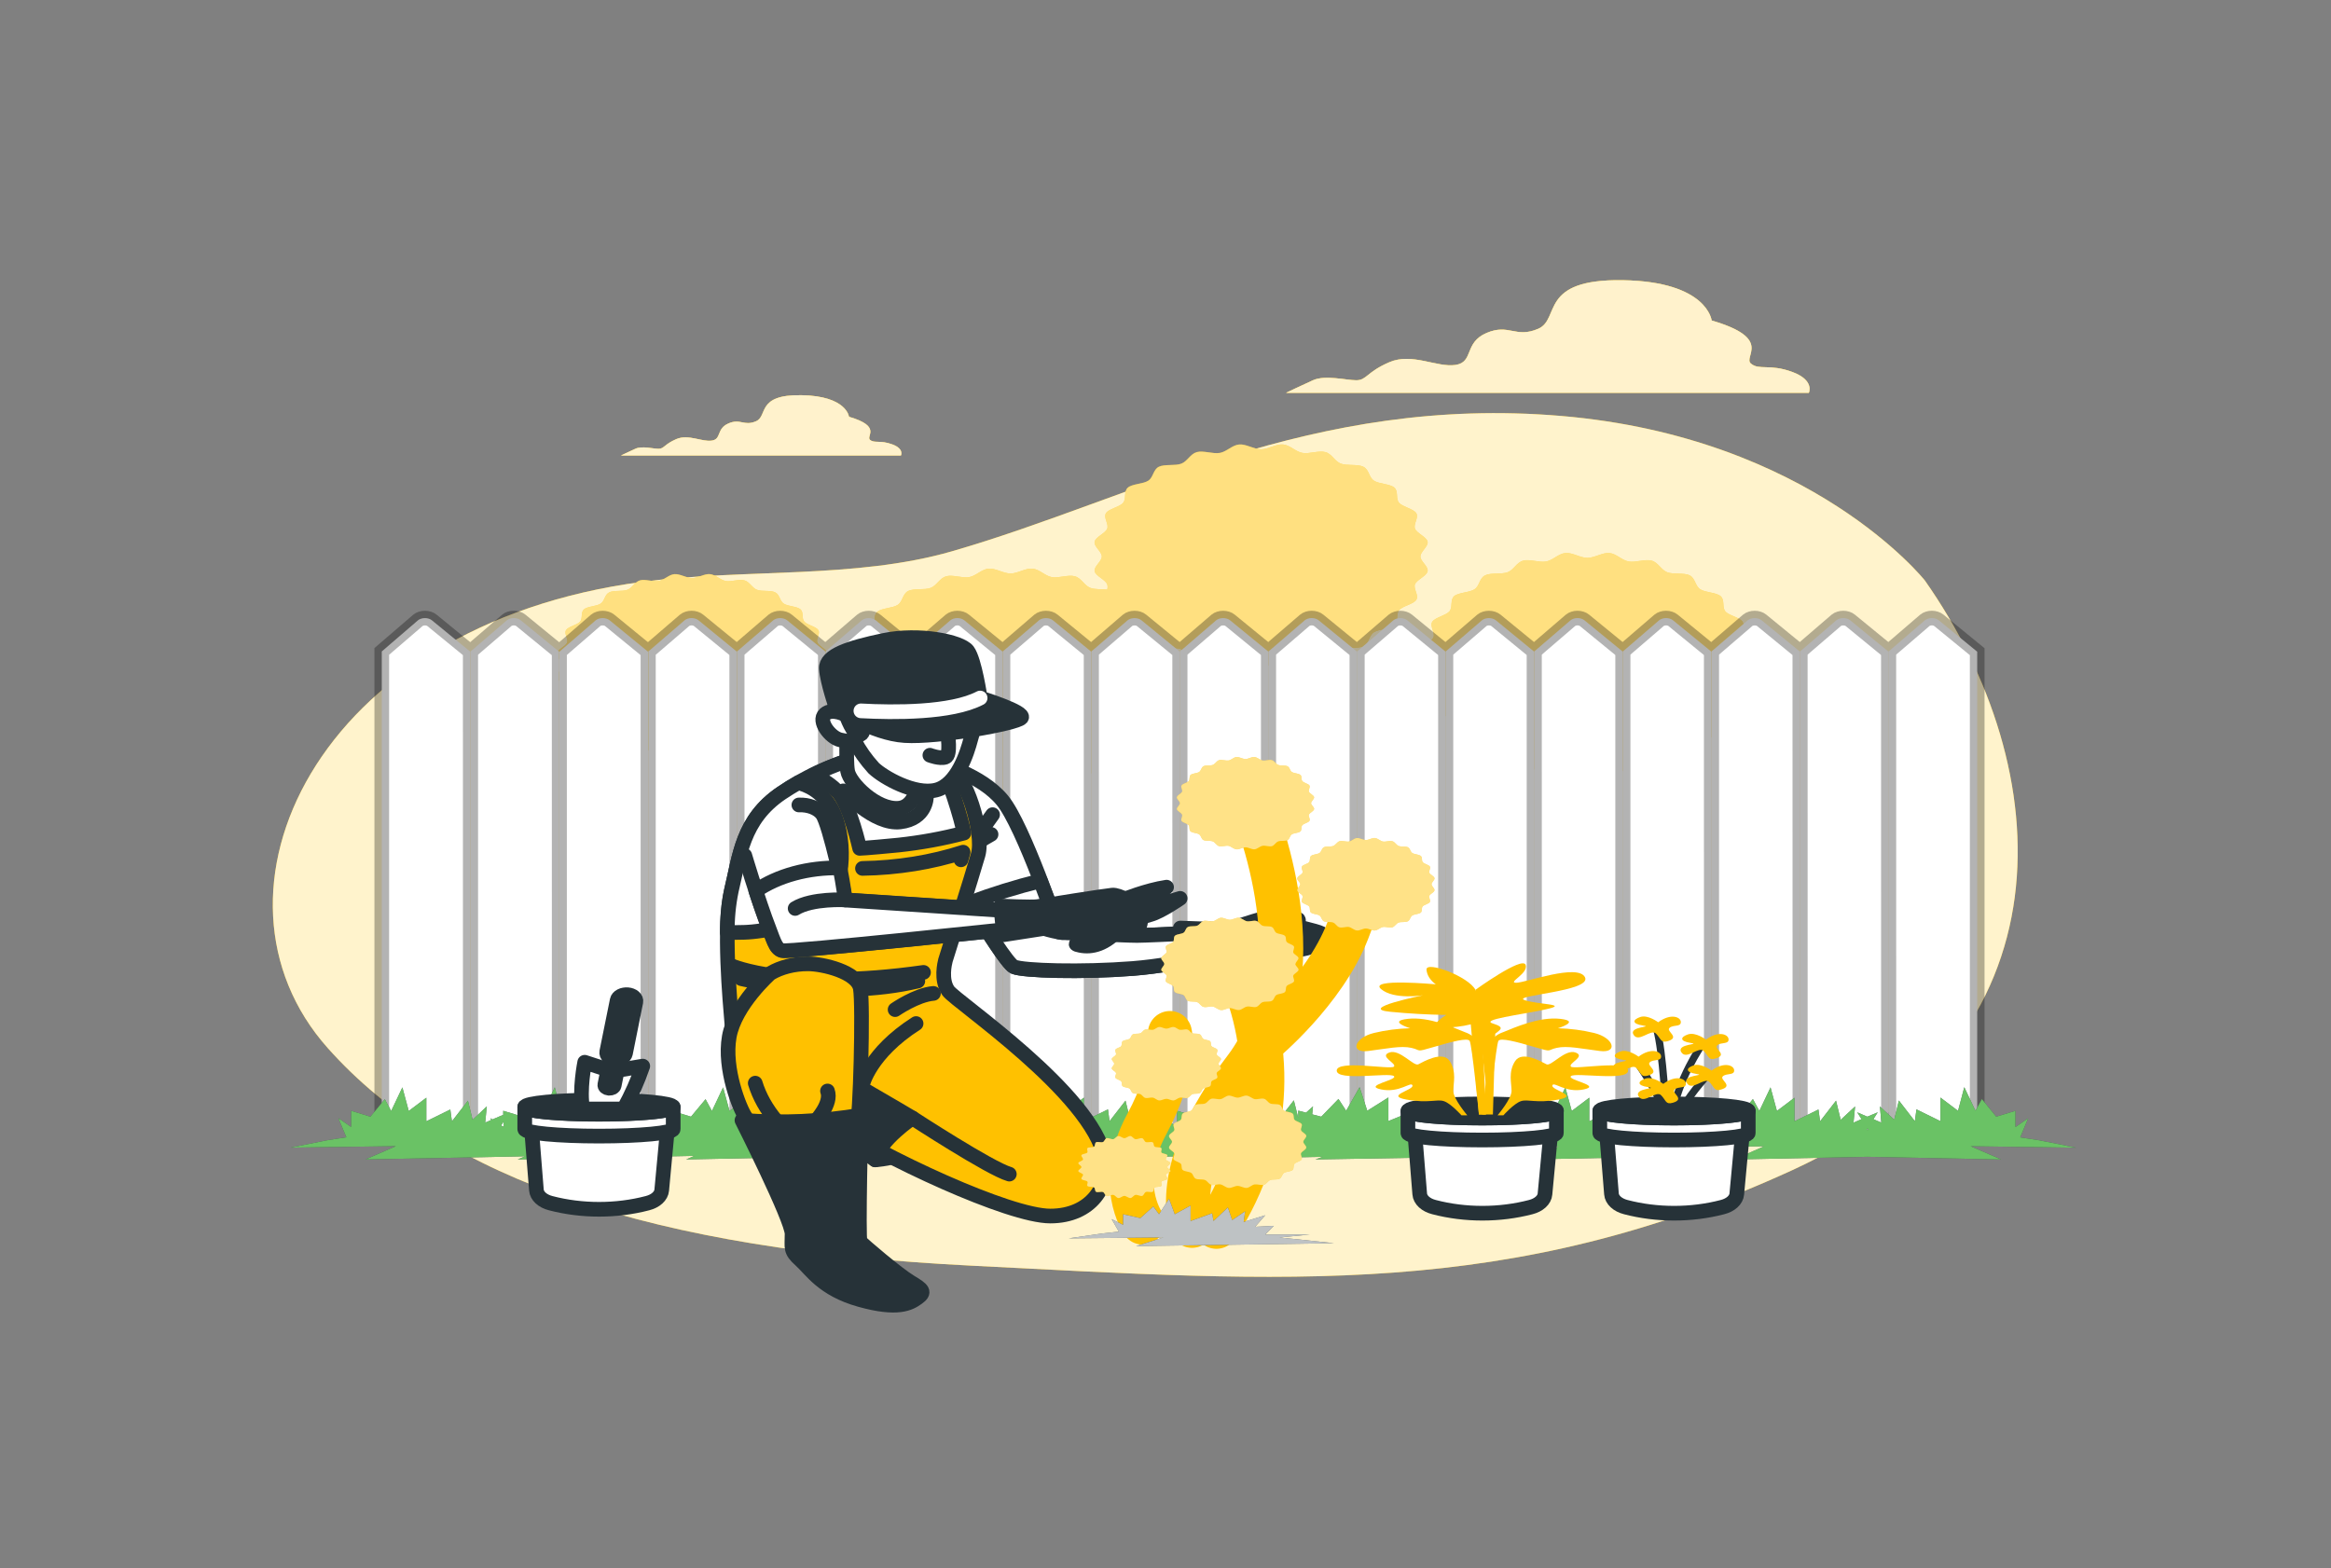 <svg width="159" height="107" viewBox="0 0 159 107" fill="none" xmlns="http://www.w3.org/2000/svg">
<rect x="0" y="0" width="159" height="107" fill="#808080" stroke="none"/>
<path d="M131.302 39.609C131.302 39.609 123.565 29.827 106.498 28.378C89.431 26.93 77.484 33.994 64.913 37.617C58.328 39.513 50.81 38.777 43.82 39.695C21.455 42.631 13.038 61.029 22.346 71.491C30.404 80.547 44.587 85.258 66.185 86.345C87.784 87.432 102.937 88.699 122.277 79.822C141.618 70.945 140.33 52.471 131.302 39.609Z" fill="#FFC100"/>
<path opacity="0.8" d="M131.302 39.609C131.302 39.609 123.565 29.827 106.498 28.378C89.431 26.93 77.484 33.994 64.913 37.617C58.328 39.513 50.81 38.777 43.82 39.695C21.455 42.631 13.038 61.029 22.346 71.491C30.404 80.547 44.587 85.258 66.185 86.345C87.784 87.432 102.937 88.699 122.277 79.822C141.618 70.945 140.33 52.471 131.302 39.609Z" fill="white"/>
<path d="M60.856 30.315C60.023 30.009 59.647 30.264 59.345 30.009C59.043 29.755 60.175 29.095 57.911 28.434C57.911 28.434 57.758 27.011 54.664 26.962C51.57 26.913 52.4 28.383 51.57 28.74C50.74 29.098 50.511 28.526 49.681 28.892C48.851 29.258 49.23 29.962 48.549 30.061C47.869 30.159 46.959 29.603 46.132 29.958C45.306 30.313 45.302 30.619 44.924 30.619C44.545 30.619 43.792 30.405 43.334 30.619C42.876 30.833 42.351 31.077 42.351 31.077H61.453C61.453 31.077 61.692 30.619 60.856 30.315Z" fill="#FFC100"/>
<path opacity="0.5" d="M60.856 30.315C60.023 30.009 59.647 30.264 59.345 30.009C59.043 29.755 60.175 29.095 57.911 28.434C57.911 28.434 57.758 27.011 54.664 26.962C51.57 26.913 52.4 28.383 51.57 28.74C50.74 29.098 50.511 28.526 49.681 28.892C48.851 29.258 49.23 29.962 48.549 30.061C47.869 30.159 46.959 29.603 46.132 29.958C45.306 30.313 45.302 30.619 44.924 30.619C44.545 30.619 43.792 30.405 43.334 30.619C42.876 30.833 42.351 31.077 42.351 31.077H61.453C61.453 31.077 61.692 30.619 60.856 30.315Z" fill="#FFC100"/>
<g opacity="0.8">
<path d="M60.856 30.315C60.023 30.009 59.647 30.264 59.345 30.009C59.043 29.755 60.175 29.095 57.911 28.434C57.911 28.434 57.758 27.011 54.664 26.962C51.57 26.913 52.4 28.383 51.57 28.74C50.74 29.098 50.511 28.526 49.681 28.892C48.851 29.258 49.23 29.962 48.549 30.061C47.869 30.159 46.959 29.603 46.132 29.958C45.306 30.313 45.302 30.619 44.924 30.619C44.545 30.619 43.792 30.405 43.334 30.619C42.876 30.833 42.351 31.077 42.351 31.077H61.453C61.453 31.077 61.692 30.619 60.856 30.315Z" fill="white"/>
<path opacity="0.5" d="M60.856 30.315C60.023 30.009 59.647 30.264 59.345 30.009C59.043 29.755 60.175 29.095 57.911 28.434C57.911 28.434 57.758 27.011 54.664 26.962C51.57 26.913 52.4 28.383 51.57 28.74C50.74 29.098 50.511 28.526 49.681 28.892C48.851 29.258 49.23 29.962 48.549 30.061C47.869 30.159 46.959 29.603 46.132 29.958C45.306 30.313 45.302 30.619 44.924 30.619C44.545 30.619 43.792 30.405 43.334 30.619C42.876 30.833 42.351 31.077 42.351 31.077H61.453C61.453 31.077 61.692 30.619 60.856 30.315Z" fill="white"/>
</g>
<path d="M122.249 25.374C120.697 24.805 119.994 25.28 119.431 24.805C118.868 24.33 120.98 23.093 116.754 21.866C116.754 21.866 116.471 19.211 110.693 19.117C104.915 19.023 106.466 21.77 104.918 22.434C103.369 23.097 102.943 22.055 101.394 22.718C99.846 23.382 100.548 24.711 99.28 24.899C98.011 25.087 96.322 24.043 94.77 24.711C93.219 25.378 93.222 25.943 92.519 25.943C91.816 25.943 90.404 25.564 89.558 25.943C88.713 26.322 87.727 26.799 87.727 26.799H123.384C123.384 26.799 123.797 25.943 122.249 25.374Z" fill="#FFC100"/>
<path opacity="0.5" d="M122.249 25.374C120.697 24.805 119.994 25.28 119.431 24.805C118.868 24.33 120.98 23.093 116.754 21.866C116.754 21.866 116.471 19.211 110.693 19.117C104.915 19.023 106.466 21.77 104.918 22.434C103.369 23.097 102.943 22.055 101.394 22.718C99.846 23.382 100.548 24.711 99.28 24.899C98.011 25.087 96.322 24.043 94.77 24.711C93.219 25.378 93.222 25.943 92.519 25.943C91.816 25.943 90.404 25.564 89.558 25.943C88.713 26.322 87.727 26.799 87.727 26.799H123.384C123.384 26.799 123.797 25.943 122.249 25.374Z" fill="#FFC100"/>
<g opacity="0.8">
<path d="M122.249 25.374C120.697 24.805 119.994 25.28 119.431 24.805C118.868 24.33 120.98 23.093 116.754 21.866C116.754 21.866 116.471 19.211 110.693 19.117C104.915 19.023 106.466 21.77 104.918 22.434C103.369 23.097 102.943 22.055 101.394 22.718C99.846 23.382 100.548 24.711 99.28 24.899C98.011 25.087 96.322 24.043 94.77 24.711C93.219 25.378 93.222 25.943 92.519 25.943C91.816 25.943 90.404 25.564 89.558 25.943C88.713 26.322 87.727 26.799 87.727 26.799H123.384C123.384 26.799 123.797 25.943 122.249 25.374Z" fill="white"/>
<path opacity="0.5" d="M122.249 25.374C120.697 24.805 119.994 25.28 119.431 24.805C118.868 24.33 120.98 23.093 116.754 21.866C116.754 21.866 116.471 19.211 110.693 19.117C104.915 19.023 106.466 21.77 104.918 22.434C103.369 23.097 102.943 22.055 101.394 22.718C99.846 23.382 100.548 24.711 99.28 24.899C98.011 25.087 96.322 24.043 94.77 24.711C93.219 25.378 93.222 25.943 92.519 25.943C91.816 25.943 90.404 25.564 89.558 25.943C88.713 26.322 87.727 26.799 87.727 26.799H123.384C123.384 26.799 123.797 25.943 122.249 25.374Z" fill="white"/>
</g>
<path d="M118.779 47.268C118.652 47.587 119.05 48.026 118.865 48.325C118.681 48.625 117.937 48.754 117.692 49.034C117.447 49.314 117.663 49.809 117.374 50.07C117.084 50.331 116.315 50.316 115.968 50.549C115.622 50.782 115.65 51.294 115.256 51.493C114.862 51.692 114.14 51.548 113.717 51.707C113.294 51.865 113.119 52.368 112.667 52.494C112.216 52.62 111.57 52.353 111.096 52.439C110.623 52.524 110.263 52.971 109.774 53.016C109.284 53.061 108.772 52.687 108.279 52.687C107.786 52.687 107.258 53.057 106.781 53.016C106.304 52.976 105.929 52.522 105.462 52.439C104.994 52.355 104.339 52.62 103.891 52.494C103.442 52.368 103.255 51.869 102.841 51.707C102.428 51.544 101.687 51.687 101.302 51.493C100.917 51.298 100.933 50.78 100.59 50.549C100.246 50.318 99.483 50.335 99.184 50.07C98.885 49.804 99.102 49.318 98.866 49.034C98.631 48.749 97.884 48.632 97.696 48.325C97.508 48.02 97.906 47.587 97.779 47.268C97.651 46.95 96.987 46.71 96.923 46.38C96.86 46.051 97.413 45.706 97.413 45.372C97.413 45.038 96.86 44.688 96.923 44.367C96.987 44.045 97.655 43.793 97.779 43.478C97.903 43.164 97.508 42.721 97.696 42.421C97.884 42.122 98.624 41.993 98.866 41.713C99.108 41.432 98.898 40.936 99.184 40.677C99.47 40.418 100.243 40.431 100.587 40.198C100.93 39.965 100.905 39.453 101.299 39.254C101.693 39.055 102.415 39.198 102.838 39.04C103.261 38.882 103.436 38.379 103.891 38.252C104.345 38.126 104.988 38.394 105.462 38.308C105.935 38.222 106.295 37.773 106.781 37.73C107.268 37.688 107.783 38.06 108.279 38.06C108.775 38.06 109.297 37.69 109.774 37.73C110.251 37.771 110.629 38.225 111.093 38.308C111.558 38.392 112.219 38.126 112.664 38.25C113.109 38.374 113.3 38.875 113.717 39.04C114.133 39.205 114.871 39.059 115.256 39.254C115.641 39.449 115.625 39.967 115.968 40.198C116.312 40.429 117.075 40.412 117.371 40.677C117.666 40.943 117.453 41.428 117.689 41.713C117.924 41.998 118.674 42.115 118.862 42.419C119.05 42.723 118.649 43.16 118.776 43.478C118.903 43.797 119.571 44.037 119.635 44.367C119.698 44.696 119.145 45.041 119.145 45.372C119.145 45.704 119.695 46.059 119.635 46.38C119.574 46.701 118.903 46.954 118.779 47.268ZM55.752 43.844C55.647 43.585 55.971 43.23 55.819 42.988C55.666 42.746 55.065 42.642 54.864 42.413C54.664 42.184 54.839 41.781 54.601 41.572C54.362 41.362 53.739 41.37 53.459 41.182C53.179 40.994 53.195 40.577 52.88 40.414C52.565 40.251 51.974 40.371 51.63 40.236C51.287 40.102 51.144 39.699 50.775 39.594C50.406 39.489 49.885 39.71 49.503 39.639C49.121 39.569 48.829 39.211 48.431 39.171C48.034 39.13 47.617 39.438 47.217 39.438C46.816 39.438 46.387 39.136 45.999 39.171C45.611 39.205 45.309 39.573 44.927 39.639C44.545 39.706 44.014 39.492 43.655 39.594C43.296 39.697 43.143 40.102 42.8 40.236C42.456 40.371 41.865 40.253 41.55 40.416C41.235 40.579 41.251 40.994 40.971 41.182C40.691 41.37 40.074 41.36 39.833 41.572C39.591 41.783 39.766 42.181 39.566 42.413C39.365 42.644 38.767 42.74 38.612 42.988C38.456 43.237 38.783 43.587 38.681 43.844C38.58 44.101 38.045 44.298 37.985 44.566C37.925 44.833 38.383 45.113 38.383 45.383C38.383 45.653 37.934 45.941 37.985 46.203C38.036 46.464 38.58 46.669 38.681 46.924C38.783 47.178 38.462 47.538 38.612 47.78C38.761 48.022 39.365 48.127 39.566 48.355C39.766 48.584 39.588 48.997 39.83 49.197C40.071 49.395 40.691 49.398 40.971 49.586C41.251 49.774 41.235 50.192 41.547 50.352C41.858 50.513 42.456 50.397 42.8 50.532C43.143 50.667 43.286 51.069 43.652 51.174C44.018 51.279 44.542 51.058 44.924 51.129C45.306 51.2 45.601 51.557 45.999 51.597C46.396 51.638 46.813 51.33 47.214 51.33C47.614 51.33 48.04 51.63 48.428 51.597C48.816 51.565 49.121 51.195 49.5 51.127C49.878 51.058 50.413 51.274 50.772 51.174C51.131 51.073 51.284 50.667 51.624 50.532C51.964 50.397 52.562 50.515 52.874 50.352C53.185 50.189 53.173 49.774 53.453 49.586C53.733 49.398 54.353 49.408 54.594 49.197C54.836 48.985 54.661 48.587 54.858 48.355C55.055 48.124 55.66 48.028 55.812 47.78C55.965 47.532 55.641 47.181 55.745 46.924C55.85 46.667 56.381 46.468 56.442 46.203C56.502 45.937 56.044 45.655 56.044 45.383C56.044 45.111 56.493 44.827 56.442 44.566C56.391 44.304 55.853 44.084 55.752 43.834V43.844ZM96.519 39.86C96.643 39.547 97.314 39.301 97.378 38.971C97.442 38.642 96.888 38.297 96.888 37.966C96.888 37.634 97.438 37.279 97.378 36.958C97.318 36.637 96.643 36.384 96.519 36.07C96.395 35.755 96.79 35.312 96.605 35.013C96.421 34.713 95.677 34.584 95.432 34.304C95.187 34.024 95.403 33.527 95.114 33.268C94.824 33.01 94.055 33.022 93.711 32.789C93.368 32.556 93.393 32.044 92.999 31.845C92.605 31.646 91.883 31.79 91.46 31.631C91.037 31.473 90.862 30.97 90.407 30.844C89.953 30.718 89.31 30.985 88.837 30.899C88.363 30.814 88.007 30.367 87.517 30.324C87.027 30.281 86.515 30.653 86.022 30.653C85.529 30.653 85.001 30.281 84.524 30.324C84.047 30.367 83.672 30.816 83.205 30.899C82.737 30.983 82.079 30.72 81.634 30.844C81.189 30.968 80.998 31.469 80.581 31.631C80.165 31.794 79.427 31.653 79.042 31.845C78.657 32.038 78.676 32.558 78.33 32.791C77.983 33.025 77.223 33.005 76.927 33.271C76.632 33.536 76.845 34.022 76.609 34.306C76.374 34.591 75.627 34.709 75.439 35.013C75.251 35.316 75.649 35.751 75.522 36.07C75.395 36.389 74.73 36.63 74.666 36.958C74.603 37.285 75.156 37.632 75.156 37.966C75.156 38.3 74.603 38.651 74.666 38.971C74.73 39.292 75.398 39.547 75.522 39.86C75.561 39.98 75.561 40.105 75.522 40.226C75.14 40.183 74.673 40.226 74.368 40.104C73.948 39.941 73.77 39.442 73.315 39.316C72.86 39.19 72.218 39.459 71.744 39.374C71.27 39.288 70.914 38.839 70.424 38.796C69.935 38.753 69.423 39.126 68.93 39.126C68.437 39.126 67.909 38.753 67.432 38.796C66.955 38.839 66.58 39.288 66.112 39.374C65.645 39.459 64.987 39.192 64.541 39.316C64.096 39.44 63.905 39.941 63.489 40.106C63.072 40.27 62.334 40.125 61.95 40.32C61.565 40.514 61.581 41.035 61.237 41.266C60.894 41.497 60.131 41.48 59.835 41.745C59.539 42.01 59.752 42.496 59.517 42.781C59.282 43.065 58.534 43.183 58.347 43.487C58.159 43.791 58.556 44.225 58.429 44.546C58.302 44.867 57.638 45.105 57.574 45.434C57.51 45.764 58.064 46.108 58.064 46.44C58.064 46.772 57.51 47.127 57.574 47.448C57.638 47.769 58.305 48.022 58.429 48.336C58.553 48.651 58.159 49.092 58.347 49.393C58.534 49.695 59.275 49.821 59.517 50.102C59.759 50.382 59.549 50.876 59.835 51.137C60.121 51.398 60.894 51.383 61.237 51.617C61.581 51.85 61.555 52.361 61.95 52.56C62.344 52.76 63.069 52.616 63.492 52.775C63.915 52.933 64.09 53.436 64.541 53.562C64.993 53.688 65.638 53.421 66.112 53.504C66.586 53.588 66.945 54.039 67.432 54.082C67.918 54.125 68.434 53.752 68.93 53.752C69.426 53.752 69.947 54.125 70.424 54.082C70.901 54.039 71.28 53.59 71.744 53.504C72.208 53.419 72.87 53.686 73.318 53.562C73.766 53.438 73.954 52.937 74.368 52.772C74.781 52.608 75.522 52.753 75.907 52.558C76.291 52.364 76.275 51.846 76.619 51.612C76.962 51.379 77.726 51.398 78.025 51.133C78.323 50.868 78.104 50.382 78.343 50.097C78.581 49.813 79.328 49.695 79.516 49.391C79.704 49.087 79.303 48.653 79.43 48.334C79.557 48.015 80.225 47.773 80.289 47.446C80.352 47.118 79.799 46.77 79.799 46.438C79.799 46.106 80.349 45.753 80.289 45.43C80.228 45.107 79.554 44.856 79.43 44.542C79.391 44.422 79.391 44.298 79.43 44.178C79.812 44.221 80.276 44.178 80.584 44.298C81.004 44.463 81.182 44.961 81.634 45.088C82.085 45.214 82.731 44.944 83.205 45.03C83.678 45.115 84.038 45.565 84.524 45.608C85.011 45.651 85.526 45.278 86.022 45.278C86.518 45.278 87.04 45.648 87.517 45.608C87.994 45.567 88.372 45.113 88.84 45.03C89.307 44.946 89.962 45.212 90.411 45.088C90.859 44.964 91.047 44.463 91.46 44.298C91.873 44.133 92.614 44.279 92.999 44.084C93.384 43.889 93.368 43.371 93.711 43.14C94.055 42.909 94.818 42.926 95.117 42.661C95.416 42.395 95.197 41.91 95.435 41.625C95.674 41.34 96.421 41.223 96.608 40.917C96.796 40.611 96.392 40.168 96.519 39.849V39.86Z" fill="#FFC100"/>
<path opacity="0.5" d="M118.779 47.268C118.652 47.587 119.05 48.026 118.865 48.325C118.681 48.625 117.937 48.754 117.692 49.034C117.447 49.314 117.663 49.809 117.374 50.07C117.084 50.331 116.315 50.316 115.968 50.549C115.622 50.782 115.65 51.294 115.256 51.493C114.862 51.692 114.14 51.548 113.717 51.707C113.294 51.865 113.119 52.368 112.667 52.494C112.216 52.62 111.57 52.353 111.096 52.439C110.623 52.524 110.263 52.971 109.774 53.016C109.284 53.061 108.772 52.687 108.279 52.687C107.786 52.687 107.258 53.057 106.781 53.016C106.304 52.976 105.929 52.522 105.462 52.439C104.994 52.355 104.339 52.62 103.891 52.494C103.442 52.368 103.255 51.869 102.841 51.707C102.428 51.544 101.687 51.687 101.302 51.493C100.917 51.298 100.933 50.78 100.59 50.549C100.246 50.318 99.483 50.335 99.184 50.07C98.885 49.804 99.102 49.318 98.866 49.034C98.631 48.749 97.884 48.632 97.696 48.325C97.508 48.02 97.906 47.587 97.779 47.268C97.651 46.95 96.987 46.71 96.923 46.38C96.86 46.051 97.413 45.706 97.413 45.372C97.413 45.038 96.86 44.688 96.923 44.367C96.987 44.045 97.655 43.793 97.779 43.478C97.903 43.164 97.508 42.721 97.696 42.421C97.884 42.122 98.624 41.993 98.866 41.713C99.108 41.432 98.898 40.936 99.184 40.677C99.47 40.418 100.243 40.431 100.587 40.198C100.93 39.965 100.905 39.453 101.299 39.254C101.693 39.055 102.415 39.198 102.838 39.04C103.261 38.882 103.436 38.379 103.891 38.252C104.345 38.126 104.988 38.394 105.462 38.308C105.935 38.222 106.295 37.773 106.781 37.73C107.268 37.688 107.783 38.06 108.279 38.06C108.775 38.06 109.297 37.69 109.774 37.73C110.251 37.771 110.629 38.225 111.093 38.308C111.558 38.392 112.219 38.126 112.664 38.25C113.109 38.374 113.3 38.875 113.717 39.04C114.133 39.205 114.871 39.059 115.256 39.254C115.641 39.449 115.625 39.967 115.968 40.198C116.312 40.429 117.075 40.412 117.371 40.677C117.666 40.943 117.453 41.428 117.689 41.713C117.924 41.998 118.674 42.115 118.862 42.419C119.05 42.723 118.649 43.16 118.776 43.478C118.903 43.797 119.571 44.037 119.635 44.367C119.698 44.696 119.145 45.041 119.145 45.372C119.145 45.704 119.695 46.059 119.635 46.38C119.574 46.701 118.903 46.954 118.779 47.268ZM55.752 43.844C55.647 43.585 55.971 43.23 55.819 42.988C55.666 42.746 55.065 42.642 54.864 42.413C54.664 42.184 54.839 41.781 54.601 41.572C54.362 41.362 53.739 41.37 53.459 41.182C53.179 40.994 53.195 40.577 52.88 40.414C52.565 40.251 51.974 40.371 51.63 40.236C51.287 40.102 51.144 39.699 50.775 39.594C50.406 39.489 49.885 39.71 49.503 39.639C49.121 39.569 48.829 39.211 48.431 39.171C48.034 39.13 47.617 39.438 47.217 39.438C46.816 39.438 46.387 39.136 45.999 39.171C45.611 39.205 45.309 39.573 44.927 39.639C44.545 39.706 44.014 39.492 43.655 39.594C43.296 39.697 43.143 40.102 42.8 40.236C42.456 40.371 41.865 40.253 41.55 40.416C41.235 40.579 41.251 40.994 40.971 41.182C40.691 41.37 40.074 41.36 39.833 41.572C39.591 41.783 39.766 42.181 39.566 42.413C39.365 42.644 38.767 42.74 38.612 42.988C38.456 43.237 38.783 43.587 38.681 43.844C38.58 44.101 38.045 44.298 37.985 44.566C37.925 44.833 38.383 45.113 38.383 45.383C38.383 45.653 37.934 45.941 37.985 46.203C38.036 46.464 38.58 46.669 38.681 46.924C38.783 47.178 38.462 47.538 38.612 47.78C38.761 48.022 39.365 48.127 39.566 48.355C39.766 48.584 39.588 48.997 39.83 49.197C40.071 49.395 40.691 49.398 40.971 49.586C41.251 49.774 41.235 50.192 41.547 50.352C41.858 50.513 42.456 50.397 42.8 50.532C43.143 50.667 43.286 51.069 43.652 51.174C44.018 51.279 44.542 51.058 44.924 51.129C45.306 51.2 45.601 51.557 45.999 51.597C46.396 51.638 46.813 51.33 47.214 51.33C47.614 51.33 48.04 51.63 48.428 51.597C48.816 51.565 49.121 51.195 49.5 51.127C49.878 51.058 50.413 51.274 50.772 51.174C51.131 51.073 51.284 50.667 51.624 50.532C51.964 50.397 52.562 50.515 52.874 50.352C53.185 50.189 53.173 49.774 53.453 49.586C53.733 49.398 54.353 49.408 54.594 49.197C54.836 48.985 54.661 48.587 54.858 48.355C55.055 48.124 55.66 48.028 55.812 47.78C55.965 47.532 55.641 47.181 55.745 46.924C55.85 46.667 56.381 46.468 56.442 46.203C56.502 45.937 56.044 45.655 56.044 45.383C56.044 45.111 56.493 44.827 56.442 44.566C56.391 44.304 55.853 44.084 55.752 43.834V43.844ZM96.519 39.86C96.643 39.547 97.314 39.301 97.378 38.971C97.442 38.642 96.888 38.297 96.888 37.966C96.888 37.634 97.438 37.279 97.378 36.958C97.318 36.637 96.643 36.384 96.519 36.07C96.395 35.755 96.79 35.312 96.605 35.013C96.421 34.713 95.677 34.584 95.432 34.304C95.187 34.024 95.403 33.527 95.114 33.268C94.824 33.01 94.055 33.022 93.711 32.789C93.368 32.556 93.393 32.044 92.999 31.845C92.605 31.646 91.883 31.79 91.46 31.631C91.037 31.473 90.862 30.97 90.407 30.844C89.953 30.718 89.31 30.985 88.837 30.899C88.363 30.814 88.007 30.367 87.517 30.324C87.027 30.281 86.515 30.653 86.022 30.653C85.529 30.653 85.001 30.281 84.524 30.324C84.047 30.367 83.672 30.816 83.205 30.899C82.737 30.983 82.079 30.72 81.634 30.844C81.189 30.968 80.998 31.469 80.581 31.631C80.165 31.794 79.427 31.653 79.042 31.845C78.657 32.038 78.676 32.558 78.33 32.791C77.983 33.025 77.223 33.005 76.927 33.271C76.632 33.536 76.845 34.022 76.609 34.306C76.374 34.591 75.627 34.709 75.439 35.013C75.251 35.316 75.649 35.751 75.522 36.07C75.395 36.389 74.73 36.63 74.666 36.958C74.603 37.285 75.156 37.632 75.156 37.966C75.156 38.3 74.603 38.651 74.666 38.971C74.73 39.292 75.398 39.547 75.522 39.86C75.561 39.98 75.561 40.105 75.522 40.226C75.14 40.183 74.673 40.226 74.368 40.104C73.948 39.941 73.77 39.442 73.315 39.316C72.86 39.19 72.218 39.459 71.744 39.374C71.27 39.288 70.914 38.839 70.424 38.796C69.935 38.753 69.423 39.126 68.93 39.126C68.437 39.126 67.909 38.753 67.432 38.796C66.955 38.839 66.58 39.288 66.112 39.374C65.645 39.459 64.987 39.192 64.541 39.316C64.096 39.44 63.905 39.941 63.489 40.106C63.072 40.27 62.334 40.125 61.95 40.32C61.565 40.514 61.581 41.035 61.237 41.266C60.894 41.497 60.131 41.48 59.835 41.745C59.539 42.01 59.752 42.496 59.517 42.781C59.282 43.065 58.534 43.183 58.347 43.487C58.159 43.791 58.556 44.225 58.429 44.546C58.302 44.867 57.638 45.105 57.574 45.434C57.51 45.764 58.064 46.108 58.064 46.44C58.064 46.772 57.51 47.127 57.574 47.448C57.638 47.769 58.305 48.022 58.429 48.336C58.553 48.651 58.159 49.092 58.347 49.393C58.534 49.695 59.275 49.821 59.517 50.102C59.759 50.382 59.549 50.876 59.835 51.137C60.121 51.398 60.894 51.383 61.237 51.617C61.581 51.85 61.555 52.361 61.95 52.56C62.344 52.76 63.069 52.616 63.492 52.775C63.915 52.933 64.09 53.436 64.541 53.562C64.993 53.688 65.638 53.421 66.112 53.504C66.586 53.588 66.945 54.039 67.432 54.082C67.918 54.125 68.434 53.752 68.93 53.752C69.426 53.752 69.947 54.125 70.424 54.082C70.901 54.039 71.28 53.59 71.744 53.504C72.208 53.419 72.87 53.686 73.318 53.562C73.766 53.438 73.954 52.937 74.368 52.772C74.781 52.608 75.522 52.753 75.907 52.558C76.291 52.364 76.275 51.846 76.619 51.612C76.962 51.379 77.726 51.398 78.025 51.133C78.323 50.868 78.104 50.382 78.343 50.097C78.581 49.813 79.328 49.695 79.516 49.391C79.704 49.087 79.303 48.653 79.43 48.334C79.557 48.015 80.225 47.773 80.289 47.446C80.352 47.118 79.799 46.77 79.799 46.438C79.799 46.106 80.349 45.753 80.289 45.43C80.228 45.107 79.554 44.856 79.43 44.542C79.391 44.422 79.391 44.298 79.43 44.178C79.812 44.221 80.276 44.178 80.584 44.298C81.004 44.463 81.182 44.961 81.634 45.088C82.085 45.214 82.731 44.944 83.205 45.03C83.678 45.115 84.038 45.565 84.524 45.608C85.011 45.651 85.526 45.278 86.022 45.278C86.518 45.278 87.04 45.648 87.517 45.608C87.994 45.567 88.372 45.113 88.84 45.03C89.307 44.946 89.962 45.212 90.411 45.088C90.859 44.964 91.047 44.463 91.46 44.298C91.873 44.133 92.614 44.279 92.999 44.084C93.384 43.889 93.368 43.371 93.711 43.14C94.055 42.909 94.818 42.926 95.117 42.661C95.416 42.395 95.197 41.91 95.435 41.625C95.674 41.34 96.421 41.223 96.608 40.917C96.796 40.611 96.392 40.168 96.519 39.849V39.86Z" fill="white"/>
<path d="M50.266 44.461L47.649 42.321C47.592 42.273 47.519 42.234 47.436 42.208C47.354 42.181 47.264 42.167 47.172 42.167C47.081 42.167 46.99 42.181 46.908 42.208C46.825 42.234 46.753 42.273 46.695 42.321L44.227 44.444V77.323H50.269L50.266 44.461Z" fill="white"/>
<path d="M44.202 44.461L41.585 42.321C41.527 42.273 41.454 42.235 41.372 42.209C41.289 42.182 41.199 42.169 41.108 42.169C41.017 42.169 40.926 42.182 40.844 42.209C40.762 42.235 40.689 42.273 40.631 42.321L38.16 44.461V77.323H44.202V44.461Z" fill="white"/>
<path d="M38.141 44.461L35.524 42.321C35.466 42.273 35.394 42.234 35.311 42.208C35.228 42.181 35.138 42.167 35.047 42.167C34.955 42.167 34.865 42.181 34.782 42.208C34.7 42.234 34.627 42.273 34.57 42.321L32.102 44.444V77.323H38.144L38.141 44.461Z" fill="white"/>
<path d="M32.08 44.461L29.463 42.321C29.405 42.273 29.332 42.235 29.25 42.209C29.167 42.182 29.077 42.169 28.986 42.169C28.894 42.169 28.804 42.182 28.722 42.209C28.639 42.235 28.567 42.273 28.509 42.321L26.041 44.444V77.323H32.083L32.08 44.461Z" fill="white"/>
<path d="M56.308 44.461L53.694 42.321C53.636 42.273 53.564 42.235 53.481 42.209C53.399 42.182 53.309 42.169 53.217 42.169C53.126 42.169 53.036 42.182 52.953 42.209C52.871 42.235 52.798 42.273 52.74 42.321L50.273 44.444V77.323H56.315L56.308 44.461Z" fill="white"/>
<path d="M62.353 44.461L59.736 42.321C59.678 42.273 59.606 42.235 59.523 42.209C59.441 42.182 59.351 42.169 59.259 42.169C59.168 42.169 59.078 42.182 58.995 42.209C58.913 42.235 58.84 42.273 58.782 42.321L56.315 44.444V77.323H62.357L62.353 44.461Z" fill="white"/>
<path d="M68.395 44.461L65.778 42.321C65.721 42.273 65.648 42.234 65.566 42.208C65.483 42.181 65.393 42.167 65.301 42.167C65.21 42.167 65.12 42.181 65.037 42.208C64.954 42.234 64.882 42.273 64.824 42.321L62.357 44.444V77.323H68.399L68.395 44.461Z" fill="white"/>
<path d="M74.437 44.461L71.823 42.321C71.766 42.273 71.693 42.235 71.61 42.209C71.528 42.182 71.438 42.169 71.347 42.169C71.255 42.169 71.165 42.182 71.083 42.209C71 42.235 70.927 42.273 70.87 42.321L68.402 44.444V77.323H74.444L74.437 44.461Z" fill="white"/>
<path d="M80.479 44.461L77.865 42.321C77.808 42.273 77.735 42.235 77.652 42.209C77.57 42.182 77.48 42.169 77.388 42.169C77.297 42.169 77.207 42.182 77.125 42.209C77.042 42.235 76.969 42.273 76.912 42.321L74.444 44.444V77.323H80.486L80.479 44.461Z" fill="white"/>
<path d="M86.525 44.461L83.907 42.321C83.85 42.273 83.777 42.235 83.694 42.209C83.612 42.182 83.522 42.169 83.43 42.169C83.339 42.169 83.249 42.182 83.167 42.209C83.084 42.235 83.011 42.273 82.954 42.321L80.486 44.444V77.323H86.528L86.525 44.461Z" fill="white"/>
<path d="M92.567 44.461L89.95 42.321C89.892 42.273 89.819 42.234 89.737 42.208C89.654 42.181 89.564 42.167 89.472 42.167C89.381 42.167 89.291 42.181 89.208 42.208C89.126 42.234 89.053 42.273 88.996 42.321L86.528 44.444V77.323H92.57L92.567 44.461Z" fill="white"/>
<path d="M98.609 44.461L95.995 42.321C95.937 42.273 95.864 42.235 95.781 42.209C95.699 42.182 95.609 42.169 95.518 42.169C95.426 42.169 95.336 42.182 95.254 42.209C95.171 42.235 95.099 42.273 95.041 42.321L92.573 44.444V77.323H98.615L98.609 44.461Z" fill="white"/>
<path d="M104.651 44.461L102.037 42.321C101.979 42.273 101.906 42.235 101.824 42.209C101.741 42.182 101.651 42.169 101.56 42.169C101.468 42.169 101.378 42.182 101.296 42.209C101.213 42.235 101.141 42.273 101.083 42.321L98.615 44.444V77.323H104.657L104.651 44.461Z" fill="white"/>
<path d="M110.696 44.461L108.079 42.321C108.021 42.273 107.948 42.234 107.866 42.208C107.783 42.181 107.693 42.167 107.602 42.167C107.51 42.167 107.42 42.181 107.337 42.208C107.255 42.234 107.182 42.273 107.125 42.321L104.654 44.444V77.323H110.696V44.461Z" fill="white"/>
<path d="M116.738 44.461L114.121 42.321C114.063 42.273 113.99 42.234 113.908 42.208C113.825 42.181 113.735 42.167 113.644 42.167C113.552 42.167 113.462 42.181 113.379 42.208C113.297 42.234 113.224 42.273 113.167 42.321L110.699 44.444V77.323H116.741L116.738 44.461Z" fill="white"/>
<path d="M122.78 44.461L120.166 42.321C120.108 42.273 120.035 42.235 119.953 42.209C119.87 42.182 119.78 42.169 119.689 42.169C119.598 42.169 119.507 42.182 119.425 42.209C119.342 42.235 119.27 42.273 119.212 42.321L116.744 44.444V77.323H122.786L122.78 44.461Z" fill="white"/>
<path d="M128.822 44.461L126.208 42.321C126.15 42.273 126.077 42.235 125.995 42.209C125.912 42.182 125.822 42.169 125.731 42.169C125.64 42.169 125.55 42.182 125.467 42.209C125.385 42.235 125.312 42.273 125.254 42.321L122.786 44.444V77.323H128.828L128.822 44.461Z" fill="white"/>
<path d="M134.867 44.461L132.25 42.321C132.192 42.273 132.12 42.234 132.037 42.208C131.955 42.181 131.864 42.167 131.773 42.167C131.681 42.167 131.591 42.181 131.509 42.208C131.426 42.234 131.353 42.273 131.296 42.321L128.825 44.444V77.323H134.867V44.461Z" fill="white"/>
<g opacity="0.3">
<path d="M50.266 44.461L47.649 42.321C47.592 42.273 47.519 42.234 47.436 42.208C47.354 42.181 47.264 42.167 47.172 42.167C47.081 42.167 46.99 42.181 46.908 42.208C46.825 42.234 46.753 42.273 46.695 42.321L44.227 44.444V77.323H50.269L50.266 44.461Z" stroke="black" stroke-miterlimit="10"/>
<path d="M44.202 44.461L41.585 42.321C41.527 42.273 41.454 42.235 41.372 42.209C41.289 42.182 41.199 42.169 41.108 42.169C41.017 42.169 40.926 42.182 40.844 42.209C40.761 42.235 40.689 42.273 40.631 42.321L38.16 44.461V77.323H44.202V44.461Z" stroke="black" stroke-miterlimit="10"/>
<path d="M38.141 44.461L35.524 42.321C35.466 42.273 35.394 42.234 35.311 42.208C35.228 42.181 35.138 42.167 35.047 42.167C34.955 42.167 34.865 42.181 34.782 42.208C34.7 42.234 34.627 42.273 34.57 42.321L32.102 44.444V77.323H38.144L38.141 44.461Z" stroke="black" stroke-miterlimit="10"/>
<path d="M32.08 44.461L29.463 42.321C29.405 42.273 29.332 42.235 29.25 42.209C29.167 42.182 29.077 42.169 28.986 42.169C28.894 42.169 28.804 42.182 28.722 42.209C28.639 42.235 28.567 42.273 28.509 42.321L26.041 44.443V77.322H32.083L32.08 44.461Z" stroke="black" stroke-miterlimit="10"/>
<path d="M56.308 44.461L53.694 42.321C53.636 42.273 53.564 42.235 53.481 42.209C53.399 42.182 53.309 42.169 53.217 42.169C53.126 42.169 53.036 42.182 52.953 42.209C52.871 42.235 52.798 42.273 52.74 42.321L50.273 44.444V77.323H56.315L56.308 44.461Z" stroke="black" stroke-miterlimit="10"/>
<path d="M62.353 44.461L59.736 42.321C59.678 42.273 59.606 42.235 59.523 42.209C59.441 42.182 59.351 42.169 59.259 42.169C59.168 42.169 59.078 42.182 58.995 42.209C58.913 42.235 58.84 42.273 58.782 42.321L56.315 44.444V77.323H62.357L62.353 44.461Z" stroke="black" stroke-miterlimit="10"/>
<path d="M68.395 44.461L65.778 42.321C65.721 42.273 65.648 42.234 65.566 42.208C65.483 42.181 65.393 42.167 65.301 42.167C65.21 42.167 65.12 42.181 65.037 42.208C64.954 42.234 64.882 42.273 64.824 42.321L62.357 44.444V77.323H68.399L68.395 44.461Z" stroke="black" stroke-miterlimit="10"/>
<path d="M74.437 44.461L71.823 42.321C71.766 42.273 71.693 42.235 71.61 42.209C71.528 42.182 71.438 42.169 71.347 42.169C71.255 42.169 71.165 42.182 71.083 42.209C71 42.235 70.927 42.273 70.87 42.321L68.402 44.444V77.323H74.444L74.437 44.461Z" stroke="black" stroke-miterlimit="10"/>
<path d="M80.479 44.461L77.865 42.321C77.808 42.273 77.735 42.235 77.652 42.209C77.57 42.182 77.48 42.169 77.388 42.169C77.297 42.169 77.207 42.182 77.125 42.209C77.042 42.235 76.969 42.273 76.912 42.321L74.444 44.444V77.323H80.486L80.479 44.461Z" stroke="black" stroke-miterlimit="10"/>
<path d="M86.525 44.461L83.907 42.321C83.85 42.273 83.777 42.235 83.694 42.209C83.612 42.182 83.522 42.169 83.43 42.169C83.339 42.169 83.249 42.182 83.167 42.209C83.084 42.235 83.011 42.273 82.954 42.321L80.486 44.444V77.323H86.528L86.525 44.461Z" stroke="black" stroke-miterlimit="10"/>
<path d="M92.567 44.461L89.95 42.321C89.892 42.273 89.819 42.234 89.737 42.208C89.654 42.181 89.564 42.167 89.472 42.167C89.381 42.167 89.291 42.181 89.208 42.208C89.126 42.234 89.053 42.273 88.996 42.321L86.528 44.444V77.323H92.57L92.567 44.461Z" stroke="black" stroke-miterlimit="10"/>
<path d="M98.609 44.461L95.995 42.321C95.937 42.273 95.864 42.235 95.781 42.209C95.699 42.182 95.609 42.169 95.518 42.169C95.426 42.169 95.336 42.182 95.254 42.209C95.171 42.235 95.099 42.273 95.041 42.321L92.573 44.444V77.323H98.615L98.609 44.461Z" stroke="black" stroke-miterlimit="10"/>
<path d="M104.651 44.461L102.037 42.321C101.979 42.273 101.906 42.235 101.824 42.209C101.741 42.182 101.651 42.169 101.56 42.169C101.468 42.169 101.378 42.182 101.296 42.209C101.213 42.235 101.141 42.273 101.083 42.321L98.615 44.444V77.323H104.657L104.651 44.461Z" stroke="black" stroke-miterlimit="10"/>
<path d="M110.696 44.461L108.079 42.321C108.021 42.273 107.948 42.234 107.866 42.208C107.783 42.181 107.693 42.167 107.602 42.167C107.51 42.167 107.42 42.181 107.337 42.208C107.255 42.234 107.182 42.273 107.125 42.321L104.654 44.444V77.323H110.696V44.461Z" stroke="black" stroke-miterlimit="10"/>
<path d="M116.738 44.461L114.121 42.321C114.063 42.273 113.99 42.234 113.908 42.208C113.825 42.181 113.735 42.167 113.644 42.167C113.552 42.167 113.462 42.181 113.379 42.208C113.297 42.234 113.224 42.273 113.167 42.321L110.699 44.444V77.323H116.741L116.738 44.461Z" stroke="black" stroke-miterlimit="10"/>
<path d="M122.78 44.461L120.166 42.321C120.108 42.273 120.035 42.235 119.953 42.209C119.87 42.182 119.78 42.169 119.689 42.169C119.598 42.169 119.507 42.182 119.425 42.209C119.342 42.235 119.27 42.273 119.212 42.321L116.744 44.444V77.323H122.786L122.78 44.461Z" stroke="black" stroke-miterlimit="10"/>
<path d="M128.822 44.461L126.208 42.321C126.15 42.273 126.077 42.235 125.995 42.209C125.912 42.182 125.822 42.169 125.731 42.169C125.64 42.169 125.549 42.182 125.467 42.209C125.384 42.235 125.312 42.273 125.254 42.321L122.786 44.444V77.323H128.828L128.822 44.461Z" stroke="black" stroke-miterlimit="10"/>
<path d="M134.867 44.461L132.25 42.321C132.192 42.273 132.12 42.234 132.037 42.208C131.955 42.181 131.864 42.167 131.773 42.167C131.681 42.167 131.591 42.181 131.509 42.208C131.426 42.234 131.353 42.273 131.296 42.321L128.825 44.444V77.323H134.867V44.461Z" stroke="black" stroke-miterlimit="10"/>
</g>
<path d="M134.422 78.2L141.615 78.3L139.109 77.798L138.613 77.721L137.802 77.596L138.346 76.289L137.475 76.892V75.786L136.164 76.184L135.185 74.977L134.749 75.782L133.986 74.172L133.56 75.786L132.361 74.881V76.49L130.723 75.685L130.615 76.49L129.525 75.082L129.207 76.389L128.227 75.484L128.335 76.591L127.788 76.353L128.084 75.886L127.372 76.184L126.682 75.886L126.977 76.353L126.43 76.591L126.539 75.484L125.556 76.398L125.238 75.091L124.15 76.499L124.039 75.694L122.405 76.499V74.889L121.206 75.794L120.77 74.185L120.007 75.794L119.568 74.981L118.579 76.184L117.272 75.782V76.888L116.388 76.289L116.932 77.596L116.118 77.721L115.625 77.798L115.122 77.898H114.067L114.722 76.993L113.303 77.094L114.067 75.886L112.432 76.591L112.54 75.484L111.561 76.398L111.243 75.091L110.152 76.499L110.044 75.694L108.409 76.499V74.889L107.211 75.794L106.772 74.185L106.008 75.794L105.576 74.981L104.584 76.184L103.274 75.782V76.888L102.396 76.289L102.943 77.596L102.129 77.721L101.633 77.798H101.595L102.301 76.987L100.599 77.087L101.515 75.88L99.55 76.584L99.68 75.478L98.504 76.383L98.109 75.076L96.799 76.484L96.669 75.679L94.704 76.484V74.874L93.263 75.779L92.738 74.17L91.823 75.779L91.298 74.975L90.124 76.184L89.507 76.026L89.561 75.48L89.088 75.908L88.553 75.771V76.261L88.254 75.067L87.164 76.475L87.056 75.67L85.418 76.475V74.866L84.219 75.771L83.784 74.162L83.02 75.771L82.585 74.966L81.605 76.184L80.295 75.782V76.888L79.424 76.285L79.742 77.025L78.845 77.089L79.608 75.882L77.974 76.586L78.082 75.48L77.09 76.398L76.772 75.091L75.684 76.49L75.576 75.685L73.938 76.49V74.881L72.739 75.786L72.304 74.177L71.54 75.786L71.105 74.981L70.116 76.184L68.806 75.782V76.888L67.934 76.285L68.252 77.025L67.356 77.089L68.119 75.882L66.462 76.591L66.57 75.484L65.6 76.398L65.282 75.091L64.195 76.499L64.083 75.694L62.449 76.499V74.889L61.25 75.794L60.814 74.185L60.051 75.794L59.615 74.99L58.623 76.184L57.316 75.782V76.888L56.445 76.285L56.763 77.025L55.866 77.089L56.629 75.882L54.992 76.586L55.103 75.48L54.111 76.398L53.793 75.091L52.705 76.499L52.594 75.694L50.959 76.499V74.889L49.761 75.794L49.325 74.185L48.562 75.794L48.126 74.99L47.134 76.184L45.827 75.782V76.888L44.956 76.285L45.274 77.025L44.377 77.089L45.14 75.882L43.502 76.586L43.614 75.48L42.612 76.398L42.294 75.091L41.203 76.499L41.095 75.694L39.461 76.499V74.889L38.262 75.794L37.842 74.177L37.079 75.786L36.643 74.981L35.645 76.184L34.732 75.901V75.882L34.697 75.895L34.325 75.782V76.058L33.584 76.374L33.454 76.285L33.505 76.411L33.097 76.586L33.206 75.48L32.236 76.398L31.918 75.091L30.827 76.499L30.716 75.694L29.081 76.499V74.889L27.882 75.794L27.447 74.185L26.683 75.794L26.248 74.99L25.262 76.184L23.952 75.782V76.888L23.08 76.285L23.624 77.592L22.813 77.716L22.317 77.793L19.811 78.296L27.005 78.196L24.934 79.101L35.816 78.887L35.317 79.101L47.36 78.859L46.806 79.101L58.849 78.859L58.299 79.101L70.338 78.859L69.788 79.101L81.831 78.859L81.278 79.101L90.226 78.921L89.73 79.101L104.832 78.848L104.256 79.101L118.932 78.81L118.261 79.105L127.378 78.921L136.498 79.105L134.422 78.2ZM34.344 76.531V76.892L34.185 76.781L34.344 76.531ZM35.975 78.219L37.397 78.2L37.006 78.369L35.975 78.219ZM45.515 77.596L45.344 77.622L45.461 77.462L45.515 77.596ZM57.005 77.596L56.833 77.622L56.922 77.468L57.005 77.596ZM57.959 78.238L60.385 78.204L59.72 78.495L57.959 78.238ZM68.494 77.596L68.322 77.622L68.44 77.462L68.494 77.596ZM69.448 78.238L71.874 78.204L71.21 78.495L69.448 78.238ZM79.983 77.596L79.812 77.622L79.929 77.462L79.983 77.596ZM80.937 78.238L83.364 78.204L82.68 78.491L80.937 78.238ZM103.21 78.247L106.342 78.204L105.576 78.538L103.21 78.247ZM119.05 78.769L115.625 78.27L120.341 78.204L119.05 78.769ZM127.454 77.087H127.388H127.324L127.388 76.984L127.454 77.087Z" fill="#263238"/>
<path opacity="0.7" d="M134.422 78.2L141.615 78.3L139.109 77.798L138.613 77.721L137.802 77.596L138.346 76.289L137.475 76.892V75.786L136.164 76.184L135.185 74.977L134.749 75.782L133.986 74.172L133.56 75.786L132.361 74.881V76.49L130.723 75.685L130.615 76.49L129.525 75.082L129.207 76.389L128.227 75.484L128.335 76.591L127.788 76.353L128.084 75.886L127.372 76.184L126.682 75.886L126.977 76.353L126.43 76.591L126.539 75.484L125.556 76.398L125.238 75.091L124.15 76.499L124.039 75.694L122.405 76.499V74.889L121.206 75.794L120.77 74.185L120.007 75.794L119.568 74.981L118.579 76.184L117.272 75.782V76.888L116.388 76.289L116.932 77.596L116.118 77.721L115.625 77.798L115.122 77.898H114.067L114.722 76.993L113.303 77.094L114.067 75.886L112.432 76.591L112.54 75.484L111.561 76.398L111.243 75.091L110.152 76.499L110.044 75.694L108.409 76.499V74.889L107.211 75.794L106.772 74.185L106.008 75.794L105.576 74.981L104.584 76.184L103.274 75.782V76.888L102.396 76.289L102.943 77.596L102.129 77.721L101.633 77.798H101.595L102.301 76.987L100.599 77.087L101.515 75.88L99.55 76.584L99.68 75.478L98.504 76.383L98.109 75.076L96.799 76.484L96.669 75.679L94.704 76.484V74.874L93.263 75.779L92.738 74.17L91.823 75.779L91.298 74.975L90.124 76.184L89.507 76.026L89.561 75.48L89.088 75.908L88.553 75.771V76.261L88.254 75.067L87.164 76.475L87.056 75.67L85.418 76.475V74.866L84.219 75.771L83.784 74.162L83.02 75.771L82.585 74.966L81.605 76.184L80.295 75.782V76.888L79.424 76.285L79.742 77.025L78.845 77.089L79.608 75.882L77.974 76.586L78.082 75.48L77.09 76.398L76.772 75.091L75.684 76.49L75.576 75.685L73.938 76.49V74.881L72.739 75.786L72.304 74.177L71.54 75.786L71.105 74.981L70.116 76.184L68.806 75.782V76.888L67.934 76.285L68.252 77.025L67.356 77.089L68.119 75.882L66.462 76.591L66.57 75.484L65.6 76.398L65.282 75.091L64.195 76.499L64.083 75.694L62.449 76.499V74.889L61.25 75.794L60.814 74.185L60.051 75.794L59.615 74.99L58.623 76.184L57.316 75.782V76.888L56.445 76.285L56.763 77.025L55.866 77.089L56.629 75.882L54.992 76.586L55.103 75.48L54.111 76.398L53.793 75.091L52.705 76.499L52.594 75.694L50.959 76.499V74.889L49.761 75.794L49.325 74.185L48.562 75.794L48.126 74.99L47.134 76.184L45.827 75.782V76.888L44.956 76.285L45.274 77.025L44.377 77.089L45.14 75.882L43.502 76.586L43.614 75.48L42.612 76.398L42.294 75.091L41.203 76.499L41.095 75.694L39.461 76.499V74.889L38.262 75.794L37.842 74.177L37.079 75.786L36.643 74.981L35.645 76.184L34.732 75.901V75.882L34.697 75.895L34.325 75.782V76.058L33.584 76.374L33.454 76.285L33.505 76.411L33.097 76.586L33.206 75.48L32.236 76.398L31.918 75.091L30.827 76.499L30.716 75.694L29.081 76.499V74.889L27.882 75.794L27.447 74.185L26.683 75.794L26.248 74.99L25.262 76.184L23.952 75.782V76.888L23.08 76.285L23.624 77.592L22.813 77.716L22.317 77.793L19.811 78.296L27.005 78.196L24.934 79.101L35.816 78.887L35.317 79.101L47.36 78.859L46.806 79.101L58.849 78.859L58.299 79.101L70.338 78.859L69.788 79.101L81.831 78.859L81.278 79.101L90.226 78.921L89.73 79.101L104.832 78.848L104.256 79.101L118.932 78.81L118.261 79.105L127.378 78.921L136.498 79.105L134.422 78.2ZM34.344 76.531V76.892L34.185 76.781L34.344 76.531ZM35.975 78.219L37.397 78.2L37.006 78.369L35.975 78.219ZM45.515 77.596L45.344 77.622L45.461 77.462L45.515 77.596ZM57.005 77.596L56.833 77.622L56.922 77.468L57.005 77.596ZM57.959 78.238L60.385 78.204L59.72 78.495L57.959 78.238ZM68.494 77.596L68.322 77.622L68.44 77.462L68.494 77.596ZM69.448 78.238L71.874 78.204L71.21 78.495L69.448 78.238ZM79.983 77.596L79.812 77.622L79.929 77.462L79.983 77.596ZM80.937 78.238L83.364 78.204L82.68 78.491L80.937 78.238ZM103.21 78.247L106.342 78.204L105.576 78.538L103.21 78.247ZM119.05 78.769L115.625 78.27L120.341 78.204L119.05 78.769ZM127.454 77.087H127.388H127.324L127.388 76.984L127.454 77.087Z" fill="#88FF78"/>
<path d="M64.102 52.118C64.102 52.118 66.923 52.843 68.37 54.596C69.817 56.348 72.246 63.584 72.246 63.584C72.246 63.584 76.641 63.817 77.567 63.817C78.492 63.817 84.276 63.505 84.276 63.505L84.566 64.712C84.566 64.712 80.75 65.803 77.277 66.075C73.805 66.346 69.814 66.231 69.178 65.959C68.542 65.687 65.305 60.157 65.305 60.157C65.305 60.157 64.608 57.705 64.032 55.991C63.457 54.277 62.904 52.717 64.102 52.118Z" fill="white" stroke="#263238" stroke-linecap="round" stroke-linejoin="round"/>
<path d="M67.705 55.58L66.131 57.771L67.6 56.924" stroke="#263238" stroke-linecap="round" stroke-linejoin="round"/>
<path d="M84.27 63.509C84.27 63.509 78.486 63.821 77.56 63.821C76.635 63.821 72.24 63.588 72.24 63.588C72.24 63.588 71.7 61.981 70.968 60.098C69.305 60.511 67.693 61.012 66.147 61.596C67.155 63.254 68.739 65.777 69.162 65.959C69.798 66.231 73.792 66.346 77.261 66.075C80.731 65.803 84.55 64.712 84.55 64.712L84.27 63.509Z" fill="white" stroke="#263238" stroke-linecap="round" stroke-linejoin="round"/>
<path d="M86.881 64.91L85.377 64.872L81.09 65.807L80.511 63.316L83.809 63.432C84.538 63.155 85.291 62.908 86.064 62.691C86.528 62.614 88.553 62.732 88.553 62.732C88.553 62.732 88.668 62.886 88.379 63.004L88.086 63.13C88.086 63.13 89.822 63.517 90.112 63.674C90.401 63.83 89.994 64.181 89.994 64.181C89.949 64.276 89.874 64.363 89.774 64.437C89.674 64.511 89.552 64.57 89.415 64.609C89.016 64.738 88.585 64.817 88.143 64.842C88.143 64.842 87.285 64.91 86.881 64.91Z" fill="#263238" stroke="#263238" stroke-linecap="round" stroke-linejoin="round"/>
<path d="M59.701 79.131C59.701 79.131 61.107 79.034 61.733 78.611C62.36 78.187 61.008 77.504 60.283 77.894C59.558 78.283 59.364 78.285 59.701 79.131Z" fill="white" stroke="#263238" stroke-linecap="round" stroke-linejoin="round"/>
<path d="M58.687 51.63C56.671 52.205 54.846 53.047 53.319 54.103C50.61 55.927 50.457 58.433 49.885 60.776C49.312 63.119 49.789 68.294 49.932 69.978C50.075 71.662 52.254 73.721 56.27 76.357C60.286 78.994 68.838 82.963 71.642 82.963C74.447 82.963 75.735 80.86 75.366 79.024C74.466 74.558 65.216 68.35 64.684 67.603C64.153 66.856 64.443 65.713 64.49 65.518C64.538 65.323 66.281 59.856 66.716 58.326C67.152 56.796 65.845 52.794 64.732 52.272C63.619 51.749 61.396 51.24 58.687 51.63Z" fill="#FFC100" stroke="#263238" stroke-linecap="round" stroke-linejoin="round"/>
<path d="M61.056 68.88C61.056 68.88 62.509 67.87 63.67 67.774" stroke="#263238" stroke-linecap="round" stroke-linejoin="round"/>
<path d="M49.885 65.884C49.885 65.884 53.85 67.643 62.993 66.34" stroke="#263238" stroke-linecap="round" stroke-linejoin="round"/>
<path d="M50.562 66.768C50.562 66.768 56.849 68.298 62.605 66.931" stroke="#263238" stroke-linecap="round" stroke-linejoin="round"/>
<path d="M58.83 59.246C61.209 59.209 63.55 58.832 65.696 58.139L65.552 58.66" stroke="#263238" stroke-linecap="round" stroke-linejoin="round"/>
<path d="M62.242 76.276C62.242 76.276 67.54 79.732 68.847 80.102" stroke="#263238" stroke-linecap="round" stroke-linejoin="round"/>
<path d="M58.83 74.003C58.83 74.003 59.307 71.863 62.487 69.83" stroke="#263238" stroke-linecap="round" stroke-linejoin="round"/>
<path d="M62.242 76.276C62.242 76.276 59.994 77.774 59.698 79.131L55.3 76.041C55.015 75.905 54.705 75.795 54.378 75.713C54.184 75.713 53.36 76.95 52.877 77.44C52.394 77.93 51.863 77.472 51.923 76.659C51.983 75.846 53.446 74.356 53.688 73.639C53.93 72.923 54.75 72.403 55.475 72.533C56.2 72.664 62.242 76.276 62.242 76.276Z" fill="#263238" stroke="#263238" stroke-linecap="round" stroke-linejoin="round"/>
<path d="M50.756 63.607C52.063 63.575 55.059 63.053 56.365 61.681C57.672 60.309 57.672 56.995 56.754 55.236C56.073 53.937 54.973 53.523 54.445 53.402C54.073 53.616 53.697 53.842 53.319 54.097C50.61 55.92 50.457 58.426 49.885 60.77C49.691 61.716 49.6 62.671 49.611 63.627L50.756 63.607Z" fill="white" stroke="#263238" stroke-linecap="round" stroke-linejoin="round"/>
<path d="M58.687 51.63C57.527 51.952 56.434 52.373 55.434 52.884C56.153 53.179 56.755 53.586 57.189 54.071C58.01 55.047 58.639 57.878 58.639 57.878C58.639 57.878 58.976 57.878 61.298 57.652C62.821 57.487 64.313 57.214 65.75 56.836C65.651 56.089 64.589 52.605 64.103 52.128C64.05 52.077 63.992 52.029 63.928 51.985C62.284 51.487 60.445 51.363 58.687 51.63Z" fill="white" stroke="#263238" stroke-linecap="round" stroke-linejoin="round"/>
<path d="M57.52 53.956C57.52 53.956 59.619 56.288 61.406 56.074C63.193 55.86 63.19 54.38 63.19 54.38" stroke="#263238" stroke-linecap="round" stroke-linejoin="round"/>
<path d="M57.816 49.22C57.816 49.22 57.672 51.758 57.816 52.603C57.959 53.449 59.8 55.272 61.298 55.144C62.795 55.015 62.751 52.377 62.751 52.377C62.751 52.377 60.188 49.839 59.46 49.38C58.731 48.922 58.057 48.929 57.816 49.22Z" fill="white" stroke="#263238" stroke-linecap="round" stroke-linejoin="round"/>
<path d="M57.72 48.792C57.72 48.792 56.766 48.27 56.27 48.726C55.774 49.181 56.607 50.32 57.332 50.483C58.057 50.645 58.286 50.549 58.286 50.549C58.623 51.197 59.061 51.819 59.593 52.404C60.27 53.046 62.398 54.26 63.848 53.902C65.298 53.545 65.979 51.334 66.22 50.42C66.338 50.045 66.419 49.665 66.462 49.282C65.256 49.085 64.025 48.964 62.786 48.922C60.767 48.856 57.72 48.792 57.72 48.792Z" fill="white" stroke="#263238" stroke-linecap="round" stroke-linejoin="round"/>
<path d="M58.785 49.051C58.785 49.051 59.075 50.061 58.639 50.121C58.204 50.181 57.72 48.788 57.72 48.788L58.785 49.051Z" fill="#263238" stroke="#263238" stroke-linecap="round" stroke-linejoin="round"/>
<path d="M64.637 50.027C64.637 50.027 64.878 51.525 64.49 51.655C64.102 51.786 63.428 51.525 63.428 51.525" stroke="#263238" stroke-linecap="round" stroke-linejoin="round"/>
<path d="M57.056 48.364C57.056 48.364 59.492 50.04 61.718 50.183C63.944 50.326 69.35 49.363 69.668 48.972C69.986 48.58 66.859 47.615 66.859 47.615C66.859 47.615 66.487 45.047 66.01 44.405C65.534 43.763 62.675 43.194 60.286 43.692C57.898 44.191 56.312 44.726 56.365 45.618C56.42 46.511 57.056 48.364 57.056 48.364Z" fill="#263238" stroke="#263238" stroke-linecap="round" stroke-linejoin="round"/>
<path d="M58.722 48.497C60.948 48.619 64.882 48.657 66.856 47.621" stroke="white" stroke-linecap="round" stroke-linejoin="round"/>
<path d="M50.804 58.366C50.804 58.366 51.627 61.133 52.206 62.631C52.785 64.129 52.883 64.714 53.367 64.844C53.85 64.975 69.474 63.314 69.474 63.314V62.176L57.672 61.395C57.672 61.395 56.591 56.186 56.083 55.535C55.937 55.338 55.709 55.175 55.426 55.065C55.143 54.954 54.819 54.903 54.492 54.917" fill="white"/>
<path d="M50.804 58.366C50.804 58.366 51.627 61.133 52.206 62.631C52.785 64.129 52.883 64.714 53.367 64.844C53.85 64.975 69.474 63.314 69.474 63.314V62.176L57.672 61.395C57.672 61.395 56.591 56.186 56.083 55.535C55.937 55.338 55.709 55.175 55.426 55.065C55.143 54.954 54.819 54.903 54.492 54.917" stroke="#263238" stroke-linecap="round" stroke-linejoin="round"/>
<path d="M57.297 59.214C56.231 59.191 55.17 59.318 54.181 59.587C53.192 59.856 52.297 60.261 51.554 60.776C51.77 61.437 52.003 62.118 52.19 62.642C52.772 64.14 52.867 64.724 53.351 64.855C53.834 64.985 69.458 63.325 69.458 63.325V62.186L57.657 61.405C57.657 61.405 57.526 60.391 57.297 59.214Z" fill="white" stroke="#263238" stroke-linecap="round" stroke-linejoin="round"/>
<path d="M57.672 61.395C57.672 61.395 55.399 61.264 54.238 61.979" stroke="#263238" stroke-linecap="round" stroke-linejoin="round"/>
<path d="M76.549 61.401C76.549 61.401 78.228 60.722 79.573 60.526L76.8 61.882L77.22 62.251L80.499 61.29C80.499 61.29 79.195 62.195 78.482 62.392C78.058 62.51 77.649 62.654 77.261 62.82L75.989 61.546L76.549 61.401Z" fill="white" stroke="#263238" stroke-linecap="round" stroke-linejoin="round"/>
<path d="M75.662 63.13C75.662 63.13 75.566 63.487 74.743 63.943C73.919 64.399 72.905 64.333 73.681 64.495C74.457 64.658 75.42 64.431 76.387 63.325C77.353 62.218 75.662 63.13 75.662 63.13Z" fill="white" stroke="#263238" stroke-linecap="round" stroke-linejoin="round"/>
<path d="M68.262 61.816L68.456 63.77L71.213 63.342C71.62 63.469 72.047 63.568 72.485 63.635C73.429 63.665 74.375 63.599 75.29 63.44C75.553 63.371 75.829 63.327 76.11 63.31C76.11 63.31 75.773 63.738 76.158 63.738C76.543 63.738 77.369 63.575 77.611 63.346C77.853 63.117 77.805 62.631 77.805 62.631C77.805 62.631 77.9 62.141 77.611 61.882C77.322 61.623 76.339 61.026 75.868 61.069C75.398 61.112 71.13 61.784 70.781 61.85C70.431 61.917 68.262 61.816 68.262 61.816Z" fill="#263238" stroke="#263238" stroke-linecap="round" stroke-linejoin="round"/>
<path d="M52.546 66.406C52.546 66.406 50.126 68.546 49.742 70.736C49.357 72.925 50.467 75.658 50.851 76.203C51.236 76.749 51.144 77.243 52.158 77.342C53.173 77.44 58.2 77.472 58.445 76.886C58.69 76.3 58.881 68.587 58.687 67.446C58.493 66.306 56.124 65.756 55.109 65.756C54.165 65.754 53.253 65.985 52.546 66.406Z" fill="#FFC100" stroke="#263238" stroke-linecap="round" stroke-linejoin="round"/>
<path d="M50.61 76.43C53.328 76.644 56.081 76.523 58.735 76.073C58.735 76.073 58.525 84.509 58.671 84.703C58.817 84.898 61.234 86.95 62.105 87.47C62.977 87.99 63.12 88.155 62.589 88.54C62.058 88.926 61.234 89.386 58.671 88.671C56.108 87.956 55.335 86.621 54.607 85.97C53.879 85.32 54.028 85.155 54.028 84.179C54.028 83.203 50.61 76.43 50.61 76.43Z" fill="#263238" stroke="#263238" stroke-linecap="round" stroke-linejoin="round"/>
<path d="M52.947 76.464C52.275 75.664 51.792 74.797 51.516 73.896" stroke="#263238" stroke-linecap="round" stroke-linejoin="round"/>
<path d="M55.65 76.464C55.65 76.464 56.763 75.287 56.445 74.431" stroke="#263238" stroke-linecap="round" stroke-linejoin="round"/>
<path d="M36.252 76.972L36.589 81.187C36.604 81.385 36.705 81.575 36.878 81.735C37.051 81.894 37.29 82.016 37.565 82.086C39.687 82.641 42.04 82.641 44.161 82.086C44.434 82.017 44.672 81.897 44.845 81.739C45.018 81.58 45.12 81.392 45.137 81.196L45.531 76.974L36.252 76.972Z" fill="white" stroke="#263238" stroke-linecap="round" stroke-linejoin="round"/>
<path d="M35.794 75.529V77.027C35.794 77.293 38.061 77.509 40.857 77.509C43.652 77.509 45.919 77.295 45.919 77.027V75.529H35.794Z" fill="white" stroke="#263238" stroke-linecap="round" stroke-linejoin="round"/>
<path d="M40.857 76.011C43.653 76.011 45.919 75.795 45.919 75.529C45.919 75.263 43.653 75.048 40.857 75.048C38.061 75.048 35.794 75.263 35.794 75.529C35.794 75.795 38.061 76.011 40.857 76.011Z" fill="white" stroke="#263238" stroke-linecap="round" stroke-linejoin="round"/>
<path d="M36.351 75.756C37.19 75.912 38.895 76.019 40.857 76.019C42.819 76.019 44.523 75.912 45.363 75.756C44.523 75.602 42.819 75.495 40.857 75.495C38.895 75.495 37.206 75.593 36.351 75.756Z" fill="#263238" stroke="#263238" stroke-linecap="round" stroke-linejoin="round"/>
<path d="M39.883 72.471C39.883 72.471 39.492 74.397 39.753 75.66H42.542C43.072 74.705 43.506 73.728 43.843 72.734L41.766 73.083L39.883 72.471Z" fill="white" stroke="#263238" stroke-linecap="round" stroke-linejoin="round"/>
<path d="M41.998 72.24H41.935C41.852 72.233 41.772 72.214 41.699 72.186C41.627 72.158 41.564 72.12 41.513 72.076C41.462 72.031 41.425 71.98 41.403 71.925C41.382 71.871 41.377 71.814 41.388 71.758L42.1 68.236C42.111 68.18 42.139 68.126 42.181 68.077C42.223 68.028 42.279 67.984 42.346 67.95C42.413 67.915 42.489 67.89 42.571 67.876C42.652 67.861 42.737 67.857 42.82 67.865C42.904 67.872 42.984 67.891 43.057 67.919C43.13 67.947 43.194 67.985 43.245 68.03C43.297 68.075 43.334 68.127 43.356 68.181C43.378 68.236 43.383 68.293 43.372 68.35L42.663 71.874C42.64 71.98 42.559 72.076 42.436 72.144C42.313 72.212 42.157 72.246 41.998 72.24Z" fill="#263238" stroke="#263238" stroke-linecap="round" stroke-linejoin="round"/>
<path d="M41.559 74.243H41.528C41.445 74.235 41.37 74.205 41.319 74.161C41.269 74.116 41.246 74.059 41.257 74.003L41.706 71.784C41.717 71.727 41.761 71.676 41.829 71.641C41.897 71.607 41.982 71.591 42.067 71.599C42.151 71.607 42.227 71.637 42.279 71.682C42.331 71.728 42.353 71.785 42.342 71.842L41.893 74.061C41.882 74.114 41.841 74.162 41.779 74.196C41.717 74.229 41.639 74.246 41.559 74.243Z" fill="white" stroke="#263238" stroke-linecap="round" stroke-linejoin="round"/>
<path d="M96.5 77.239L96.841 81.455C96.855 81.652 96.955 81.843 97.129 82.003C97.302 82.162 97.541 82.284 97.817 82.354C99.938 82.909 102.291 82.909 104.412 82.354C104.685 82.285 104.922 82.164 105.095 82.006C105.268 81.848 105.369 81.659 105.385 81.463L105.783 77.241L96.5 77.239Z" fill="white" stroke="#263238" stroke-linecap="round" stroke-linejoin="round"/>
<path d="M96.036 75.797V77.295C96.036 77.56 98.303 77.776 101.099 77.776C103.894 77.776 106.161 77.562 106.161 77.295V75.797H96.036Z" fill="white" stroke="#263238" stroke-linecap="round" stroke-linejoin="round"/>
<path d="M101.108 76.278C103.904 76.278 106.171 76.063 106.171 75.797C106.171 75.531 103.904 75.315 101.108 75.315C98.312 75.315 96.046 75.531 96.046 75.797C96.046 76.063 98.312 76.278 101.108 76.278Z" fill="white" stroke="#263238" stroke-linecap="round" stroke-linejoin="round"/>
<path d="M96.602 76.015C97.442 76.171 99.146 76.278 101.108 76.278C103.07 76.278 104.775 76.171 105.614 76.015C104.775 75.861 103.07 75.754 101.108 75.754C99.146 75.754 97.442 75.861 96.602 76.015Z" fill="#263238" stroke="#263238" stroke-linecap="round" stroke-linejoin="round"/>
<path d="M101.356 76.036C101.356 76.036 101.118 68.439 100.641 67.53C100.164 66.62 97.302 65.55 97.302 66.139C97.327 66.518 97.552 66.878 97.938 67.155C97.938 67.155 93.327 66.727 94.201 67.476C95.076 68.225 97.063 67.904 97.063 67.904C97.063 67.904 92.532 68.814 94.837 69.028C96.101 69.152 97.376 69.224 98.653 69.242C98.653 69.242 97.222 70.098 98.415 70.098C99.065 70.109 99.713 70.037 100.323 69.884L100.879 76.036H101.356Z" fill="#FFC100"/>
<path d="M101.576 76.036L100.641 67.53C100.641 67.53 103.821 65.229 104.059 65.818C104.298 66.406 102.787 67.048 103.423 67.048C104.059 67.048 107.637 65.711 108.114 66.674C108.591 67.637 103.105 67.904 103.98 68.225C104.854 68.546 107.16 68.493 105.411 68.867C103.662 69.242 100.959 69.563 101.833 69.83C102.708 70.098 102.31 70.258 101.992 70.526L101.833 76.036H101.576Z" fill="#FFC100"/>
<path d="M100.084 76.09C100.084 76.09 99.13 74.966 99.13 74.431C99.13 73.896 99.369 73.147 98.892 72.398C98.415 71.649 97.063 72.452 96.745 72.612C96.427 72.773 95.473 71.542 94.758 71.81C94.042 72.077 95.314 72.559 95.076 72.773C94.837 72.987 91.18 72.291 91.18 73.04C91.18 73.789 94.758 73.147 95.076 73.415C95.394 73.682 92.929 74.057 94.201 74.324C95.473 74.592 96.268 73.736 96.348 74.057C96.427 74.378 94.44 74.752 95.95 75.02C97.461 75.287 98.017 74.966 98.494 75.127C98.971 75.287 99.687 76.09 99.687 76.09H100.084Z" fill="#FFC100"/>
<path d="M102.151 76.09C102.151 76.09 103.105 74.966 103.105 74.431C103.105 73.896 102.867 73.147 103.344 72.398C103.821 71.649 105.172 72.452 105.49 72.612C105.808 72.773 106.762 71.542 107.478 71.81C108.193 72.077 106.921 72.559 107.16 72.773C107.398 72.987 111.055 72.291 111.055 73.04C111.055 73.789 107.478 73.147 107.16 73.415C106.842 73.682 109.306 74.057 108.034 74.324C106.762 74.592 105.967 73.736 105.888 74.057C105.808 74.378 107.796 74.752 106.285 75.02C104.775 75.287 104.218 74.966 103.741 75.127C103.264 75.287 102.549 76.09 102.549 76.09H102.151Z" fill="#FFC100"/>
<path d="M100.879 76.036C100.879 76.036 100.402 71.221 100.243 71.007C100.084 70.793 99.051 71.061 97.779 71.435C96.507 71.81 96.984 71.649 96.268 71.489C95.553 71.328 94.599 71.542 93.327 71.703C92.055 71.863 92.373 70.793 93.724 70.472C94.516 70.281 95.347 70.173 96.189 70.151C96.189 70.151 94.599 69.67 96.03 69.509C97.461 69.349 99.13 70.098 99.925 70.419C100.143 70.494 100.334 70.599 100.485 70.729C100.636 70.858 100.743 71.008 100.8 71.168L101.356 76.036H100.879Z" fill="#FFC100"/>
<path d="M101.576 76.036C101.576 76.036 102.053 71.221 102.212 71.007C102.371 70.793 103.404 71.061 104.676 71.435C105.948 71.81 105.471 71.649 106.187 71.489C106.902 71.328 107.856 71.542 109.128 71.703C110.4 71.863 110.082 70.793 108.731 70.472C107.938 70.281 107.107 70.173 106.266 70.151C106.266 70.151 107.856 69.67 106.425 69.509C104.994 69.349 103.325 70.098 102.53 70.419C102.312 70.494 102.121 70.599 101.97 70.729C101.819 70.858 101.712 71.008 101.655 71.168L101.099 76.036H101.576Z" fill="#FFC100"/>
<path d="M109.58 77.239L109.92 81.455C109.935 81.652 110.035 81.843 110.209 82.002C110.382 82.162 110.621 82.284 110.896 82.354C113.017 82.909 115.37 82.909 117.491 82.354C117.765 82.285 118.003 82.164 118.176 82.006C118.349 81.848 118.451 81.659 118.468 81.463L118.862 77.241L109.58 77.239Z" fill="white" stroke="#263238" stroke-linecap="round" stroke-linejoin="round"/>
<path d="M109.125 75.797V77.295C109.125 77.56 111.392 77.776 114.187 77.776C116.983 77.776 119.25 77.562 119.25 77.295V75.797H109.125Z" fill="white" stroke="#263238" stroke-linecap="round" stroke-linejoin="round"/>
<path d="M114.187 76.278C116.983 76.278 119.25 76.063 119.25 75.797C119.25 75.531 116.983 75.315 114.187 75.315C111.391 75.315 109.125 75.531 109.125 75.797C109.125 76.063 111.391 76.278 114.187 76.278Z" fill="white" stroke="#263238" stroke-linecap="round" stroke-linejoin="round"/>
<path d="M109.685 76.015C110.521 76.171 112.229 76.278 114.187 76.278C116.146 76.278 117.857 76.171 118.694 76.015C117.857 75.861 116.15 75.754 114.187 75.754C112.225 75.754 110.521 75.861 109.685 76.015Z" fill="#263238" stroke="#263238" stroke-linecap="round" stroke-linejoin="round"/>
<path d="M111.653 72.45C112.471 73.612 113.137 74.82 113.644 76.06C113.644 76.06 113.453 71.752 112.992 70.153" stroke="#263238" stroke-width="0.5" stroke-linecap="round" stroke-linejoin="round"/>
<path d="M116.095 71.262C116.095 71.262 114.41 73.712 114.105 76.034" stroke="#263238" stroke-width="0.5" stroke-linecap="round" stroke-linejoin="round"/>
<path d="M116.518 73.299C116.518 73.299 114.833 75.08 114.639 76.06" stroke="#263238" stroke-width="0.5" stroke-linecap="round" stroke-linejoin="round"/>
<path d="M113.338 74.228C113.606 74.788 113.773 75.368 113.834 75.955" stroke="#263238" stroke-width="0.5" stroke-linecap="round" stroke-linejoin="round"/>
<path d="M113.106 69.743C113.106 69.743 112.407 69.21 111.888 69.383C111.37 69.556 111.284 69.847 112.06 69.963C112.836 70.079 111.077 70.012 111.424 70.592C111.771 71.172 112.613 70.164 112.957 70.515C113.3 70.866 113.275 71.176 113.761 71.031C114.642 70.772 113.618 70.361 113.876 70.128C114.133 69.894 114.652 70.081 114.652 69.732C114.652 69.383 113.971 69.103 113.106 69.743Z" fill="#FFC100"/>
<path d="M116.366 70.928C116.366 70.928 115.663 70.395 115.145 70.569C114.626 70.742 114.54 71.033 115.316 71.151C116.092 71.268 114.334 71.198 114.68 71.778C115.027 72.358 115.87 71.35 116.213 71.701C116.557 72.052 116.531 72.364 117.018 72.216C117.902 71.96 116.875 71.547 117.135 71.316C117.396 71.084 117.908 71.266 117.908 70.918C117.908 70.569 117.228 70.288 116.366 70.928Z" fill="#FFC100"/>
<path d="M113.453 73.946C113.453 73.946 112.75 73.413 112.232 73.586C111.713 73.759 111.631 74.05 112.407 74.166C113.183 74.281 111.421 74.215 111.771 74.795C112.12 75.375 112.957 74.367 113.303 74.718C113.65 75.069 113.605 75.379 114.108 75.234C114.989 74.975 113.962 74.564 114.222 74.331C114.483 74.097 114.995 74.284 114.995 73.935C114.995 73.586 114.315 73.306 113.453 73.946Z" fill="#FFC100"/>
<path d="M111.767 72.088C111.767 72.088 111.065 71.555 110.546 71.731C110.028 71.906 109.942 72.195 110.718 72.311C111.494 72.426 109.735 72.358 110.082 72.94C110.429 73.522 111.268 72.512 111.615 72.861C111.961 73.209 111.917 73.524 112.419 73.376C113.3 73.12 112.273 72.707 112.534 72.475C112.795 72.244 113.307 72.426 113.307 72.077C113.307 71.728 112.629 71.45 111.767 72.088Z" fill="#FFC100"/>
<path d="M116.747 73.043C116.747 73.043 116.045 72.51 115.529 72.683C115.014 72.856 114.925 73.147 115.701 73.265C116.477 73.383 114.715 73.312 115.065 73.892C115.415 74.472 116.251 73.464 116.598 73.815C116.944 74.166 116.916 74.478 117.402 74.331C118.283 74.074 117.259 73.661 117.517 73.43C117.774 73.199 118.29 73.381 118.29 73.032C118.29 72.683 117.609 72.403 116.747 73.043Z" fill="#FFC100"/>
<path d="M81.309 83.631C81.309 83.631 79.557 79.972 84.935 72.914C90.312 65.856 85.205 54.459 85.205 54.459" stroke="#FFC100" stroke-width="3" stroke-linecap="round" stroke-linejoin="round"/>
<path d="M77.945 83.411C77.945 83.411 76.062 80.697 78.212 76.715C80.362 72.732 79.802 70.475 79.802 70.475" stroke="#FFC100" stroke-width="3" stroke-linecap="round" stroke-linejoin="round"/>
<path d="M86.127 71.11C86.127 71.11 90.312 67.667 91.927 63.505C92.299 62.544 92.586 61.698 92.808 60.964" stroke="#FFC100" stroke-width="3" stroke-linecap="round" stroke-linejoin="round"/>
<path d="M82.972 83.698C82.972 83.698 85.472 80.334 86.013 75.448C86.324 72.462 85.869 69.463 84.668 66.582" stroke="#FFC100" stroke-width="3" stroke-linecap="round" stroke-linejoin="round"/>
<path d="M83.281 72.901C83.259 73.008 83.039 73.087 82.998 73.19C82.957 73.293 83.087 73.438 83.027 73.537C82.966 73.635 82.725 73.676 82.645 73.768C82.566 73.86 82.645 74.023 82.537 74.108C82.429 74.194 82.19 74.189 82.076 74.264C81.961 74.339 81.971 74.508 81.844 74.575C81.716 74.641 81.478 74.592 81.341 74.645C81.204 74.699 81.144 74.859 80.995 74.904C80.845 74.949 80.635 74.857 80.483 74.885C80.33 74.913 80.209 75.061 80.05 75.076C79.891 75.091 79.732 74.966 79.56 74.966C79.389 74.966 79.227 75.088 79.067 75.076C78.909 75.063 78.791 74.913 78.638 74.885C78.486 74.857 78.269 74.945 78.123 74.904C77.977 74.864 77.916 74.701 77.78 74.647C77.643 74.594 77.401 74.647 77.274 74.575C77.147 74.502 77.153 74.341 77.042 74.264C76.93 74.187 76.679 74.194 76.581 74.108C76.482 74.023 76.555 73.862 76.476 73.77C76.396 73.678 76.158 73.637 76.091 73.537C76.024 73.436 76.161 73.295 76.12 73.192C76.078 73.09 75.859 73.008 75.837 72.901C75.814 72.794 75.999 72.687 75.999 72.572C75.999 72.456 75.817 72.347 75.837 72.242C75.856 72.137 76.078 72.054 76.12 71.951C76.161 71.848 76.031 71.703 76.091 71.604C76.151 71.506 76.409 71.465 76.476 71.373C76.543 71.281 76.476 71.119 76.581 71.033C76.686 70.947 76.927 70.952 77.042 70.877C77.156 70.802 77.147 70.633 77.274 70.567C77.401 70.5 77.64 70.549 77.78 70.496C77.919 70.442 77.974 70.282 78.123 70.237C78.272 70.192 78.482 70.284 78.638 70.256C78.794 70.228 78.909 70.081 79.067 70.066C79.227 70.051 79.385 70.175 79.56 70.175C79.735 70.175 79.878 70.053 80.05 70.066C80.222 70.079 80.327 70.228 80.479 70.256C80.632 70.284 80.848 70.196 80.995 70.237C81.141 70.278 81.201 70.451 81.338 70.496C81.475 70.541 81.716 70.496 81.844 70.567C81.971 70.637 81.965 70.8 82.076 70.877C82.187 70.954 82.438 70.947 82.537 71.033C82.635 71.119 82.562 71.279 82.642 71.373C82.721 71.467 82.96 71.504 83.027 71.604C83.093 71.705 82.957 71.846 82.998 71.951C83.039 72.056 83.259 72.133 83.281 72.24C83.303 72.347 83.119 72.454 83.119 72.572C83.119 72.689 83.316 72.794 83.281 72.901ZM88.369 65.764C88.369 65.627 88.595 65.482 88.569 65.349C88.544 65.216 88.251 65.112 88.216 64.983C88.181 64.855 88.328 64.671 88.251 64.555C88.175 64.44 87.867 64.38 87.768 64.262C87.669 64.144 87.768 63.943 87.631 63.834C87.495 63.725 87.196 63.731 87.052 63.635C86.909 63.539 86.919 63.329 86.76 63.246C86.601 63.162 86.299 63.224 86.124 63.156C85.949 63.087 85.876 62.882 85.691 62.83C85.507 62.779 85.237 62.888 85.055 62.854C84.874 62.82 84.712 62.64 84.508 62.614C84.305 62.589 84.095 62.751 83.891 62.751C83.688 62.751 83.472 62.597 83.275 62.614C83.078 62.631 82.922 62.828 82.731 62.854C82.54 62.88 82.267 62.779 82.095 62.83C81.923 62.882 81.834 63.087 81.659 63.156C81.484 63.224 81.185 63.156 81.023 63.246C80.861 63.335 80.874 63.541 80.731 63.635C80.588 63.729 80.276 63.727 80.152 63.834C80.028 63.941 80.117 64.144 80.018 64.262C79.92 64.38 79.611 64.427 79.535 64.553C79.459 64.679 79.621 64.857 79.567 64.981C79.513 65.105 79.249 65.212 79.214 65.347C79.179 65.482 79.417 65.625 79.417 65.762C79.417 65.899 79.188 66.047 79.214 66.18C79.239 66.312 79.532 66.415 79.57 66.545C79.608 66.676 79.455 66.858 79.535 66.973C79.614 67.089 79.916 67.149 80.018 67.264C80.12 67.38 80.018 67.585 80.152 67.692C80.285 67.799 80.591 67.795 80.731 67.889C80.871 67.984 80.864 68.198 81.026 68.281C81.189 68.364 81.487 68.302 81.662 68.371C81.837 68.439 81.91 68.645 82.098 68.696C82.286 68.748 82.55 68.638 82.734 68.673C82.918 68.707 83.078 68.887 83.278 68.91C83.478 68.934 83.691 68.775 83.895 68.775C84.098 68.775 84.314 68.927 84.512 68.91C84.709 68.893 84.865 68.707 85.059 68.673C85.253 68.638 85.523 68.748 85.695 68.696C85.866 68.645 85.955 68.437 86.127 68.371C86.299 68.305 86.604 68.371 86.763 68.279C86.922 68.187 86.916 67.986 87.056 67.889C87.196 67.793 87.514 67.799 87.634 67.692C87.755 67.585 87.669 67.382 87.771 67.264C87.873 67.147 88.178 67.098 88.254 66.973C88.331 66.849 88.165 66.667 88.219 66.545C88.274 66.424 88.537 66.314 88.573 66.18C88.608 66.045 88.356 65.912 88.356 65.764H88.369ZM88.9 77.896C88.9 77.759 89.126 77.614 89.1 77.481C89.075 77.348 88.798 77.243 88.747 77.113C88.697 76.982 88.859 76.802 88.782 76.685C88.706 76.567 88.398 76.511 88.299 76.394C88.2 76.276 88.299 76.073 88.162 75.966C88.025 75.859 87.727 75.865 87.584 75.769C87.44 75.672 87.45 75.461 87.291 75.379C87.132 75.298 86.83 75.356 86.655 75.287C86.48 75.219 86.407 75.016 86.222 74.962C86.038 74.909 85.768 75.022 85.587 74.986C85.405 74.949 85.243 74.772 85.04 74.748C84.836 74.725 84.626 74.885 84.423 74.885C84.219 74.885 84.003 74.731 83.806 74.748C83.609 74.765 83.453 74.951 83.262 74.986C83.071 75.02 82.798 74.911 82.626 74.962C82.454 75.013 82.365 75.221 82.19 75.287C82.015 75.354 81.716 75.287 81.554 75.379C81.392 75.471 81.402 75.672 81.258 75.769C81.115 75.865 80.804 75.859 80.68 75.966C80.556 76.073 80.645 76.276 80.546 76.394C80.448 76.511 80.139 76.561 80.063 76.687C79.987 76.813 80.149 76.991 80.098 77.115C80.047 77.239 79.78 77.344 79.742 77.481C79.704 77.618 79.945 77.759 79.945 77.896C79.945 78.033 79.716 78.178 79.742 78.311C79.767 78.444 80.044 78.549 80.098 78.679C80.152 78.81 79.987 78.99 80.063 79.107C80.139 79.225 80.444 79.281 80.546 79.398C80.648 79.516 80.546 79.719 80.68 79.826C80.813 79.933 81.119 79.927 81.258 80.023C81.398 80.12 81.395 80.331 81.554 80.413C81.713 80.494 82.015 80.436 82.19 80.505C82.365 80.573 82.435 80.776 82.623 80.83C82.81 80.883 83.074 80.77 83.259 80.806C83.443 80.843 83.602 81.02 83.802 81.044C84.003 81.067 84.216 80.907 84.419 80.907C84.623 80.907 84.842 81.061 85.04 81.044C85.237 81.027 85.389 80.83 85.583 80.806C85.777 80.783 86.048 80.881 86.219 80.83C86.391 80.779 86.48 80.571 86.652 80.505C86.823 80.438 87.129 80.505 87.288 80.413C87.447 80.321 87.44 80.12 87.58 80.023C87.72 79.927 88.038 79.933 88.162 79.826C88.286 79.719 88.194 79.516 88.296 79.398C88.398 79.281 88.703 79.231 88.779 79.105C88.856 78.979 88.693 78.801 88.744 78.677C88.795 78.553 89.062 78.448 89.097 78.311C89.132 78.174 88.9 78.041 88.9 77.896ZM79.624 79.621C79.624 79.529 79.856 79.43 79.837 79.343C79.818 79.255 79.557 79.197 79.519 79.112C79.481 79.026 79.672 78.887 79.621 78.803C79.57 78.72 79.303 78.713 79.23 78.636C79.156 78.559 79.287 78.392 79.207 78.322C79.128 78.251 78.858 78.292 78.762 78.228C78.667 78.163 78.727 77.984 78.622 77.93C78.517 77.877 78.272 77.96 78.158 77.915C78.043 77.87 78.031 77.686 77.907 77.652C77.783 77.618 77.589 77.742 77.452 77.718C77.315 77.695 77.242 77.519 77.109 77.504C76.975 77.489 76.829 77.65 76.695 77.65C76.562 77.65 76.412 77.494 76.282 77.504C76.151 77.515 76.066 77.695 75.938 77.718C75.811 77.742 75.605 77.618 75.484 77.652C75.363 77.686 75.347 77.866 75.232 77.915C75.118 77.965 74.873 77.877 74.768 77.93C74.663 77.984 74.72 78.166 74.628 78.23C74.536 78.294 74.263 78.253 74.183 78.324C74.103 78.395 74.228 78.559 74.161 78.636C74.094 78.713 73.82 78.722 73.77 78.805C73.719 78.889 73.903 79.019 73.871 79.112C73.84 79.204 73.572 79.253 73.553 79.343C73.534 79.433 73.766 79.529 73.766 79.621C73.766 79.713 73.534 79.811 73.553 79.899C73.572 79.987 73.833 80.045 73.871 80.13C73.909 80.216 73.719 80.344 73.77 80.436C73.82 80.528 74.088 80.528 74.164 80.605C74.24 80.682 74.103 80.847 74.183 80.918C74.263 80.988 74.533 80.95 74.628 81.012C74.724 81.074 74.663 81.256 74.768 81.311C74.873 81.367 75.118 81.279 75.232 81.324C75.347 81.369 75.36 81.555 75.484 81.59C75.608 81.624 75.802 81.498 75.938 81.521C76.075 81.545 76.148 81.722 76.282 81.735C76.415 81.748 76.562 81.59 76.695 81.59C76.829 81.59 76.978 81.746 77.109 81.735C77.239 81.725 77.325 81.547 77.452 81.521C77.579 81.496 77.786 81.624 77.907 81.59C78.028 81.555 78.043 81.376 78.158 81.324C78.272 81.273 78.517 81.365 78.622 81.311C78.727 81.258 78.67 81.074 78.762 81.012C78.854 80.95 79.128 80.988 79.207 80.918C79.287 80.847 79.163 80.682 79.23 80.605C79.296 80.528 79.57 80.52 79.621 80.436C79.672 80.353 79.487 80.222 79.522 80.13C79.557 80.038 79.818 79.989 79.84 79.899C79.862 79.809 79.624 79.719 79.624 79.629V79.621ZM89.431 54.797C89.431 54.66 89.66 54.514 89.635 54.382C89.609 54.249 89.332 54.144 89.282 54.014C89.231 53.883 89.393 53.703 89.317 53.586C89.24 53.468 88.932 53.41 88.833 53.292C88.735 53.175 88.833 52.971 88.697 52.864C88.56 52.757 88.261 52.764 88.118 52.667C87.975 52.571 87.984 52.359 87.825 52.278C87.666 52.197 87.364 52.255 87.189 52.186C87.014 52.118 86.941 51.914 86.754 51.861C86.566 51.807 86.302 51.921 86.118 51.884C85.933 51.848 85.777 51.67 85.574 51.647C85.37 51.623 85.16 51.784 84.957 51.784C84.753 51.784 84.537 51.63 84.34 51.647C84.143 51.664 83.987 51.861 83.793 51.884C83.599 51.908 83.332 51.809 83.157 51.861C82.982 51.912 82.899 52.12 82.725 52.186C82.55 52.252 82.248 52.186 82.088 52.278C81.93 52.37 81.939 52.571 81.796 52.667C81.653 52.764 81.338 52.757 81.217 52.864C81.096 52.971 81.182 53.175 81.08 53.292C80.979 53.41 80.677 53.459 80.597 53.586C80.518 53.712 80.686 53.889 80.632 54.014C80.578 54.138 80.314 54.243 80.279 54.38C80.244 54.517 80.483 54.658 80.483 54.795C80.483 54.932 80.254 55.077 80.279 55.21C80.305 55.343 80.581 55.447 80.632 55.578C80.683 55.709 80.521 55.888 80.597 56.006C80.673 56.124 80.982 56.179 81.08 56.297C81.179 56.415 81.08 56.618 81.217 56.725C81.354 56.832 81.653 56.826 81.796 56.922C81.939 57.018 81.93 57.23 82.088 57.311C82.248 57.393 82.55 57.335 82.725 57.403C82.899 57.472 82.972 57.675 83.16 57.729C83.348 57.782 83.612 57.669 83.796 57.705C83.981 57.742 84.136 57.919 84.34 57.943C84.543 57.966 84.753 57.806 84.957 57.806C85.16 57.806 85.377 57.96 85.574 57.943C85.771 57.925 85.927 57.739 86.121 57.705C86.315 57.671 86.582 57.78 86.757 57.729C86.932 57.677 87.014 57.47 87.189 57.403C87.364 57.337 87.666 57.403 87.825 57.311C87.984 57.219 87.975 57.018 88.118 56.922C88.261 56.826 88.576 56.832 88.697 56.725C88.817 56.618 88.731 56.415 88.833 56.297C88.935 56.179 89.237 56.13 89.317 56.004C89.396 55.878 89.228 55.7 89.282 55.576C89.336 55.452 89.6 55.347 89.635 55.21C89.67 55.073 89.431 54.936 89.431 54.799V54.797ZM97.648 60.325C97.648 60.188 97.874 60.042 97.849 59.909C97.823 59.777 97.546 59.672 97.496 59.543C97.445 59.415 97.607 59.231 97.531 59.115C97.454 59 97.146 58.94 97.047 58.822C96.949 58.705 97.047 58.503 96.91 58.394C96.774 58.285 96.475 58.291 96.332 58.195C96.189 58.099 96.198 57.889 96.039 57.806C95.88 57.722 95.578 57.784 95.403 57.716C95.228 57.647 95.155 57.442 94.971 57.391C94.786 57.339 94.516 57.448 94.335 57.414C94.153 57.38 93.991 57.2 93.791 57.174C93.591 57.149 93.374 57.311 93.171 57.311C92.967 57.311 92.751 57.157 92.554 57.174C92.357 57.191 92.201 57.388 92.01 57.414C91.819 57.44 91.546 57.339 91.374 57.391C91.202 57.442 91.113 57.647 90.938 57.716C90.763 57.784 90.465 57.716 90.302 57.806C90.14 57.896 90.15 58.101 90.007 58.195C89.864 58.289 89.552 58.287 89.428 58.394C89.304 58.501 89.393 58.705 89.294 58.822C89.196 58.94 88.887 58.987 88.811 59.113C88.735 59.239 88.897 59.417 88.846 59.541C88.795 59.665 88.528 59.772 88.49 59.907C88.452 60.042 88.693 60.185 88.693 60.322C88.693 60.459 88.464 60.607 88.49 60.75C88.515 60.894 88.792 60.986 88.846 61.116C88.9 61.247 88.735 61.429 88.811 61.544C88.887 61.66 89.193 61.72 89.294 61.835C89.396 61.951 89.294 62.156 89.428 62.263C89.561 62.37 89.867 62.366 90.007 62.46C90.147 62.554 90.143 62.768 90.302 62.852C90.461 62.935 90.763 62.873 90.938 62.942C91.113 63.01 91.183 63.216 91.371 63.267C91.558 63.318 91.823 63.209 92.007 63.243C92.191 63.278 92.35 63.457 92.551 63.481C92.751 63.505 92.964 63.346 93.168 63.346C93.371 63.346 93.591 63.498 93.788 63.481C93.985 63.464 94.138 63.278 94.332 63.243C94.525 63.209 94.796 63.318 94.968 63.267C95.139 63.216 95.228 63.008 95.4 62.942C95.572 62.875 95.877 62.942 96.036 62.85C96.195 62.758 96.189 62.556 96.329 62.46C96.468 62.364 96.786 62.37 96.91 62.263C97.034 62.156 96.942 61.953 97.044 61.835C97.146 61.718 97.451 61.668 97.527 61.544C97.604 61.42 97.442 61.238 97.492 61.116C97.543 60.994 97.81 60.885 97.845 60.75C97.88 60.615 97.648 60.466 97.648 60.327V60.325Z" fill="#FFC100"/>
<path opacity="0.53" d="M83.281 72.901C83.259 73.008 83.039 73.087 82.998 73.19C82.957 73.293 83.087 73.438 83.027 73.537C82.966 73.635 82.725 73.676 82.645 73.768C82.566 73.86 82.645 74.023 82.537 74.108C82.429 74.194 82.19 74.189 82.076 74.264C81.961 74.339 81.971 74.508 81.844 74.575C81.716 74.641 81.478 74.592 81.341 74.645C81.204 74.699 81.144 74.859 80.995 74.904C80.845 74.949 80.635 74.857 80.483 74.885C80.33 74.913 80.209 75.061 80.05 75.076C79.891 75.091 79.732 74.966 79.56 74.966C79.389 74.966 79.227 75.088 79.067 75.076C78.909 75.063 78.791 74.913 78.638 74.885C78.486 74.857 78.269 74.945 78.123 74.904C77.977 74.864 77.916 74.701 77.78 74.647C77.643 74.594 77.401 74.647 77.274 74.575C77.147 74.502 77.153 74.341 77.042 74.264C76.93 74.187 76.679 74.194 76.581 74.108C76.482 74.023 76.555 73.862 76.476 73.77C76.396 73.678 76.158 73.637 76.091 73.537C76.024 73.436 76.161 73.295 76.12 73.192C76.078 73.09 75.859 73.008 75.837 72.901C75.814 72.794 75.999 72.687 75.999 72.572C75.999 72.456 75.817 72.347 75.837 72.242C75.856 72.137 76.078 72.054 76.12 71.951C76.161 71.848 76.031 71.703 76.091 71.604C76.151 71.506 76.409 71.465 76.476 71.373C76.543 71.281 76.476 71.119 76.581 71.033C76.686 70.947 76.927 70.952 77.042 70.877C77.156 70.802 77.147 70.633 77.274 70.567C77.401 70.5 77.64 70.549 77.78 70.496C77.919 70.442 77.974 70.282 78.123 70.237C78.272 70.192 78.482 70.284 78.638 70.256C78.794 70.228 78.909 70.081 79.067 70.066C79.227 70.051 79.385 70.175 79.56 70.175C79.735 70.175 79.878 70.053 80.05 70.066C80.222 70.079 80.327 70.228 80.479 70.256C80.632 70.284 80.848 70.196 80.995 70.237C81.141 70.278 81.201 70.451 81.338 70.496C81.475 70.541 81.716 70.496 81.844 70.567C81.971 70.637 81.965 70.8 82.076 70.877C82.187 70.954 82.438 70.947 82.537 71.033C82.635 71.119 82.562 71.279 82.642 71.373C82.721 71.467 82.96 71.504 83.027 71.604C83.093 71.705 82.957 71.846 82.998 71.951C83.039 72.056 83.259 72.133 83.281 72.24C83.303 72.347 83.119 72.454 83.119 72.572C83.119 72.689 83.316 72.794 83.281 72.901ZM88.369 65.764C88.369 65.627 88.595 65.482 88.569 65.349C88.544 65.216 88.251 65.112 88.216 64.983C88.181 64.855 88.328 64.671 88.251 64.555C88.175 64.44 87.867 64.38 87.768 64.262C87.669 64.144 87.768 63.943 87.631 63.834C87.495 63.725 87.196 63.731 87.052 63.635C86.909 63.539 86.919 63.329 86.76 63.246C86.601 63.162 86.299 63.224 86.124 63.156C85.949 63.087 85.876 62.882 85.691 62.83C85.507 62.779 85.237 62.888 85.055 62.854C84.874 62.82 84.712 62.64 84.508 62.614C84.305 62.589 84.095 62.751 83.891 62.751C83.688 62.751 83.472 62.597 83.275 62.614C83.078 62.631 82.922 62.828 82.731 62.854C82.54 62.88 82.267 62.779 82.095 62.83C81.923 62.882 81.834 63.087 81.659 63.156C81.484 63.224 81.185 63.156 81.023 63.246C80.861 63.335 80.874 63.541 80.731 63.635C80.588 63.729 80.276 63.727 80.152 63.834C80.028 63.941 80.117 64.144 80.018 64.262C79.92 64.38 79.611 64.427 79.535 64.553C79.459 64.679 79.621 64.857 79.567 64.981C79.513 65.105 79.249 65.212 79.214 65.347C79.179 65.482 79.417 65.625 79.417 65.762C79.417 65.899 79.188 66.047 79.214 66.18C79.239 66.312 79.532 66.415 79.57 66.545C79.608 66.676 79.455 66.858 79.535 66.973C79.614 67.089 79.916 67.149 80.018 67.264C80.12 67.38 80.018 67.585 80.152 67.692C80.285 67.799 80.591 67.795 80.731 67.889C80.871 67.984 80.864 68.198 81.026 68.281C81.189 68.364 81.487 68.302 81.662 68.371C81.837 68.439 81.91 68.645 82.098 68.696C82.286 68.748 82.55 68.638 82.734 68.673C82.918 68.707 83.078 68.887 83.278 68.91C83.478 68.934 83.691 68.775 83.895 68.775C84.098 68.775 84.314 68.927 84.512 68.91C84.709 68.893 84.865 68.707 85.059 68.673C85.253 68.638 85.523 68.748 85.695 68.696C85.866 68.645 85.955 68.437 86.127 68.371C86.299 68.305 86.604 68.371 86.763 68.279C86.922 68.187 86.916 67.986 87.056 67.889C87.196 67.793 87.514 67.799 87.634 67.692C87.755 67.585 87.669 67.382 87.771 67.264C87.873 67.147 88.178 67.098 88.254 66.973C88.331 66.849 88.165 66.667 88.219 66.545C88.274 66.424 88.537 66.314 88.573 66.18C88.608 66.045 88.356 65.912 88.356 65.764H88.369ZM88.9 77.896C88.9 77.759 89.126 77.614 89.1 77.481C89.075 77.348 88.798 77.243 88.747 77.113C88.697 76.982 88.859 76.802 88.782 76.685C88.706 76.567 88.398 76.511 88.299 76.394C88.2 76.276 88.299 76.073 88.162 75.966C88.025 75.859 87.727 75.865 87.584 75.769C87.44 75.672 87.45 75.461 87.291 75.379C87.132 75.298 86.83 75.356 86.655 75.287C86.48 75.219 86.407 75.016 86.222 74.962C86.038 74.909 85.768 75.022 85.587 74.986C85.405 74.949 85.243 74.772 85.04 74.748C84.836 74.725 84.626 74.885 84.423 74.885C84.219 74.885 84.003 74.731 83.806 74.748C83.609 74.765 83.453 74.951 83.262 74.986C83.071 75.02 82.798 74.911 82.626 74.962C82.454 75.013 82.365 75.221 82.19 75.287C82.015 75.354 81.716 75.287 81.554 75.379C81.392 75.471 81.402 75.672 81.258 75.769C81.115 75.865 80.804 75.859 80.68 75.966C80.556 76.073 80.645 76.276 80.546 76.394C80.448 76.511 80.139 76.561 80.063 76.687C79.987 76.813 80.149 76.991 80.098 77.115C80.047 77.239 79.78 77.344 79.742 77.481C79.704 77.618 79.945 77.759 79.945 77.896C79.945 78.033 79.716 78.178 79.742 78.311C79.767 78.444 80.044 78.549 80.098 78.679C80.152 78.81 79.987 78.99 80.063 79.107C80.139 79.225 80.444 79.281 80.546 79.398C80.648 79.516 80.546 79.719 80.68 79.826C80.813 79.933 81.119 79.927 81.258 80.023C81.398 80.12 81.395 80.331 81.554 80.413C81.713 80.494 82.015 80.436 82.19 80.505C82.365 80.573 82.435 80.776 82.623 80.83C82.81 80.883 83.074 80.77 83.259 80.806C83.443 80.843 83.602 81.02 83.802 81.044C84.003 81.067 84.216 80.907 84.419 80.907C84.623 80.907 84.842 81.061 85.04 81.044C85.237 81.027 85.389 80.83 85.583 80.806C85.777 80.783 86.048 80.881 86.219 80.83C86.391 80.779 86.48 80.571 86.652 80.505C86.823 80.438 87.129 80.505 87.288 80.413C87.447 80.321 87.44 80.12 87.58 80.023C87.72 79.927 88.038 79.933 88.162 79.826C88.286 79.719 88.194 79.516 88.296 79.398C88.398 79.281 88.703 79.231 88.779 79.105C88.856 78.979 88.693 78.801 88.744 78.677C88.795 78.553 89.062 78.448 89.097 78.311C89.132 78.174 88.9 78.041 88.9 77.896ZM79.624 79.621C79.624 79.529 79.856 79.43 79.837 79.343C79.818 79.255 79.557 79.197 79.519 79.112C79.481 79.026 79.672 78.887 79.621 78.803C79.57 78.72 79.303 78.713 79.23 78.636C79.156 78.559 79.287 78.392 79.207 78.322C79.128 78.251 78.858 78.292 78.762 78.228C78.667 78.163 78.727 77.984 78.622 77.93C78.517 77.877 78.272 77.96 78.158 77.915C78.043 77.87 78.031 77.686 77.907 77.652C77.783 77.618 77.589 77.742 77.452 77.718C77.315 77.695 77.242 77.519 77.109 77.504C76.975 77.489 76.829 77.65 76.695 77.65C76.562 77.65 76.412 77.494 76.282 77.504C76.151 77.515 76.066 77.695 75.938 77.718C75.811 77.742 75.605 77.618 75.484 77.652C75.363 77.686 75.347 77.866 75.232 77.915C75.118 77.965 74.873 77.877 74.768 77.93C74.663 77.984 74.72 78.166 74.628 78.23C74.536 78.294 74.263 78.253 74.183 78.324C74.103 78.395 74.228 78.559 74.161 78.636C74.094 78.713 73.82 78.722 73.77 78.805C73.719 78.889 73.903 79.019 73.871 79.112C73.84 79.204 73.572 79.253 73.553 79.343C73.534 79.433 73.766 79.529 73.766 79.621C73.766 79.713 73.534 79.811 73.553 79.899C73.572 79.987 73.833 80.045 73.871 80.13C73.909 80.216 73.719 80.344 73.77 80.436C73.82 80.528 74.088 80.528 74.164 80.605C74.24 80.682 74.103 80.847 74.183 80.918C74.263 80.988 74.533 80.95 74.628 81.012C74.724 81.074 74.663 81.256 74.768 81.311C74.873 81.367 75.118 81.279 75.232 81.324C75.347 81.369 75.36 81.555 75.484 81.59C75.608 81.624 75.802 81.498 75.938 81.521C76.075 81.545 76.148 81.722 76.282 81.735C76.415 81.748 76.562 81.59 76.695 81.59C76.829 81.59 76.978 81.746 77.109 81.735C77.239 81.725 77.325 81.547 77.452 81.521C77.579 81.496 77.786 81.624 77.907 81.59C78.028 81.555 78.043 81.376 78.158 81.324C78.272 81.273 78.517 81.365 78.622 81.311C78.727 81.258 78.67 81.074 78.762 81.012C78.854 80.95 79.128 80.988 79.207 80.918C79.287 80.847 79.163 80.682 79.23 80.605C79.296 80.528 79.57 80.52 79.621 80.436C79.672 80.353 79.487 80.222 79.522 80.13C79.557 80.038 79.818 79.989 79.84 79.899C79.862 79.809 79.624 79.719 79.624 79.629V79.621ZM89.431 54.797C89.431 54.66 89.66 54.514 89.635 54.382C89.609 54.249 89.332 54.144 89.282 54.014C89.231 53.883 89.393 53.703 89.317 53.586C89.24 53.468 88.932 53.41 88.833 53.292C88.735 53.175 88.833 52.971 88.697 52.864C88.56 52.757 88.261 52.764 88.118 52.667C87.975 52.571 87.984 52.359 87.825 52.278C87.666 52.197 87.364 52.255 87.189 52.186C87.014 52.118 86.941 51.914 86.754 51.861C86.566 51.807 86.302 51.921 86.118 51.884C85.933 51.848 85.777 51.67 85.574 51.647C85.37 51.623 85.16 51.784 84.957 51.784C84.753 51.784 84.537 51.63 84.34 51.647C84.143 51.664 83.987 51.861 83.793 51.884C83.599 51.908 83.332 51.809 83.157 51.861C82.982 51.912 82.899 52.12 82.725 52.186C82.55 52.252 82.248 52.186 82.088 52.278C81.93 52.37 81.939 52.571 81.796 52.667C81.653 52.764 81.338 52.757 81.217 52.864C81.096 52.971 81.182 53.175 81.08 53.292C80.979 53.41 80.677 53.459 80.597 53.586C80.518 53.712 80.686 53.889 80.632 54.014C80.578 54.138 80.314 54.243 80.279 54.38C80.244 54.517 80.483 54.658 80.483 54.795C80.483 54.932 80.254 55.077 80.279 55.21C80.305 55.343 80.581 55.447 80.632 55.578C80.683 55.709 80.521 55.888 80.597 56.006C80.673 56.124 80.982 56.179 81.08 56.297C81.179 56.415 81.08 56.618 81.217 56.725C81.354 56.832 81.653 56.826 81.796 56.922C81.939 57.018 81.93 57.23 82.088 57.311C82.248 57.393 82.55 57.335 82.725 57.403C82.899 57.472 82.972 57.675 83.16 57.729C83.348 57.782 83.612 57.669 83.796 57.705C83.981 57.742 84.136 57.919 84.34 57.943C84.543 57.966 84.753 57.806 84.957 57.806C85.16 57.806 85.377 57.96 85.574 57.943C85.771 57.925 85.927 57.739 86.121 57.705C86.315 57.671 86.582 57.78 86.757 57.729C86.932 57.677 87.014 57.47 87.189 57.403C87.364 57.337 87.666 57.403 87.825 57.311C87.984 57.219 87.975 57.018 88.118 56.922C88.261 56.826 88.576 56.832 88.697 56.725C88.817 56.618 88.731 56.415 88.833 56.297C88.935 56.179 89.237 56.13 89.317 56.004C89.396 55.878 89.228 55.7 89.282 55.576C89.336 55.452 89.6 55.347 89.635 55.21C89.67 55.073 89.431 54.936 89.431 54.799V54.797ZM97.648 60.325C97.648 60.188 97.874 60.042 97.849 59.909C97.823 59.777 97.546 59.672 97.496 59.543C97.445 59.415 97.607 59.231 97.531 59.115C97.454 59 97.146 58.94 97.047 58.822C96.949 58.705 97.047 58.503 96.91 58.394C96.774 58.285 96.475 58.291 96.332 58.195C96.189 58.099 96.198 57.889 96.039 57.806C95.88 57.722 95.578 57.784 95.403 57.716C95.228 57.647 95.155 57.442 94.971 57.391C94.786 57.339 94.516 57.448 94.335 57.414C94.153 57.38 93.991 57.2 93.791 57.174C93.591 57.149 93.374 57.311 93.171 57.311C92.967 57.311 92.751 57.157 92.554 57.174C92.357 57.191 92.201 57.388 92.01 57.414C91.819 57.44 91.546 57.339 91.374 57.391C91.202 57.442 91.113 57.647 90.938 57.716C90.763 57.784 90.465 57.716 90.302 57.806C90.14 57.896 90.15 58.101 90.007 58.195C89.864 58.289 89.552 58.287 89.428 58.394C89.304 58.501 89.393 58.705 89.294 58.822C89.196 58.94 88.887 58.987 88.811 59.113C88.735 59.239 88.897 59.417 88.846 59.541C88.795 59.665 88.528 59.772 88.49 59.907C88.452 60.042 88.693 60.185 88.693 60.322C88.693 60.459 88.464 60.607 88.49 60.75C88.515 60.894 88.792 60.986 88.846 61.116C88.9 61.247 88.735 61.429 88.811 61.544C88.887 61.66 89.193 61.72 89.294 61.835C89.396 61.951 89.294 62.156 89.428 62.263C89.561 62.37 89.867 62.366 90.007 62.46C90.147 62.554 90.143 62.768 90.302 62.852C90.461 62.935 90.763 62.873 90.938 62.942C91.113 63.01 91.183 63.216 91.371 63.267C91.558 63.318 91.823 63.209 92.007 63.243C92.191 63.278 92.35 63.457 92.551 63.481C92.751 63.505 92.964 63.346 93.168 63.346C93.371 63.346 93.591 63.498 93.788 63.481C93.985 63.464 94.138 63.278 94.332 63.243C94.525 63.209 94.796 63.318 94.968 63.267C95.139 63.216 95.228 63.008 95.4 62.942C95.572 62.875 95.877 62.942 96.036 62.85C96.195 62.758 96.189 62.556 96.329 62.46C96.468 62.364 96.786 62.37 96.91 62.263C97.034 62.156 96.942 61.953 97.044 61.835C97.146 61.718 97.451 61.668 97.527 61.544C97.604 61.42 97.442 61.238 97.492 61.116C97.543 60.994 97.81 60.885 97.845 60.75C97.88 60.615 97.648 60.466 97.648 60.327V60.325Z" fill="white"/>
<path d="M75.14 84.158L75.585 84.108L76.317 84.027L75.827 83.171L76.609 83.565V82.841L77.783 83.105L78.667 82.313L79.058 82.841L79.742 81.787L80.133 82.841L81.211 82.249V83.302L82.68 82.775L82.775 83.302L83.755 82.379L84.051 83.235L84.931 82.642L84.833 83.368L86.302 82.908L85.615 83.698L86.887 83.631L86.302 84.224H89.336L87.278 84.423L90.999 84.817L77.49 85.014L79.351 84.423L72.889 84.487L75.14 84.158Z" fill="#263238"/>
<path opacity="0.7" d="M75.14 84.158L75.585 84.108L76.317 84.027L75.827 83.171L76.609 83.565V82.841L77.783 83.105L78.667 82.313L79.058 82.841L79.742 81.787L80.133 82.841L81.211 82.249V83.302L82.68 82.775L82.775 83.302L83.755 82.379L84.051 83.235L84.931 82.642L84.833 83.368L86.302 82.908L85.615 83.698L86.887 83.631L86.302 84.224H89.336L87.278 84.423L90.999 84.817L77.49 85.014L79.351 84.423L72.889 84.487L75.14 84.158Z" fill="white"/>
</svg>
